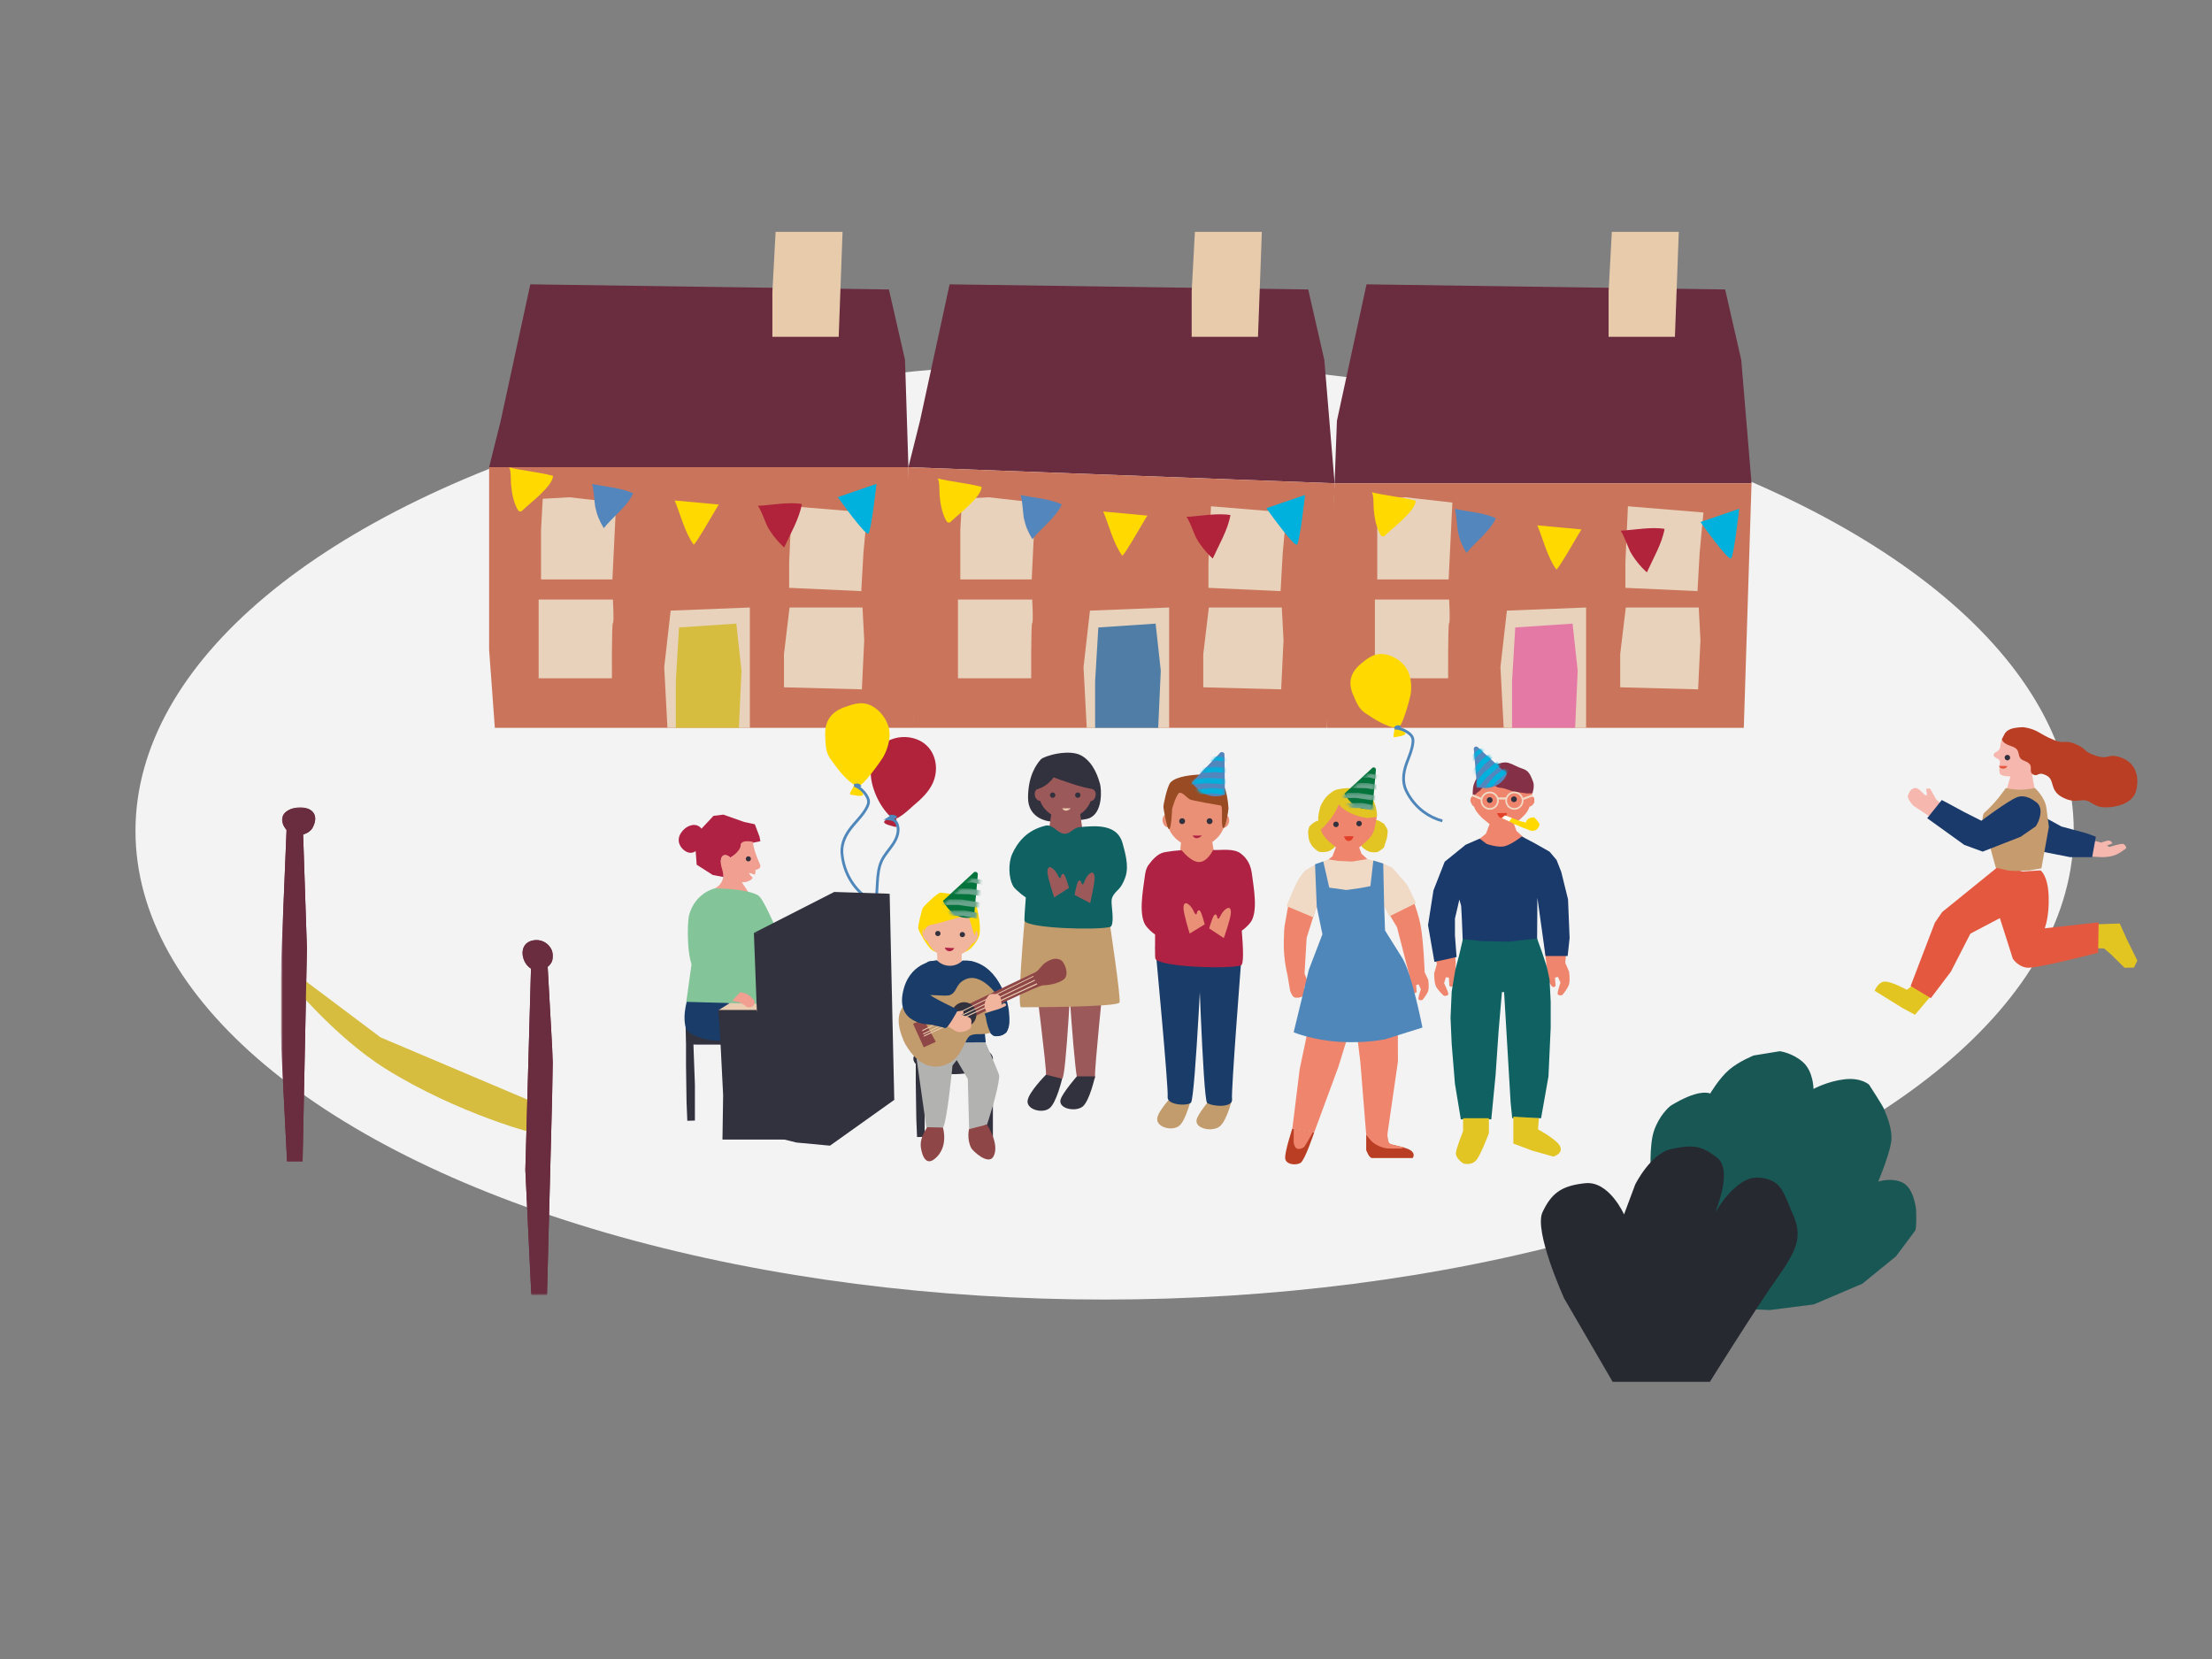<?xml version="1.0" encoding="UTF-8"?>
<svg width="800px" height="600px" viewBox="0 0 800 600" version="1.1" xmlns="http://www.w3.org/2000/svg" xmlns:xlink="http://www.w3.org/1999/xlink">
    <rect x="0" y="0" width="800" height="600" fill="#808080" stroke="none"/>
    <!-- Generator: Sketch 48.2 (47327) - http://www.bohemiancoding.com/sketch -->
    <title>play</title>
    <desc>Created with Sketch.</desc>
    <defs>
        <polygon id="path-1" points="0.474 22.398 0.474 0.043 0.943 0.043 0.943 22.398"></polygon>
        <path d="M0.588,0.541 C2.036,2.323 3.591,3.326 5.04,3.865 L10.785,3.865 L11.09,0.541 L0.588,0.541 Z" id="path-3"></path>
        <path d="M2.103,0.257 L0.288,1.88 C0.621,2.482 0.966,3.027 1.319,3.522 L12.428,3.522 L12.728,0.257 L2.103,0.257 Z" id="path-5"></path>
        <polygon id="path-7" points="4.093 0.511 0.441 3.775 10.255 3.775 10.555 0.511"></polygon>
        <polygon id="path-9" points="3.847 0.44 0.168 3.73 6.144 3.73 6.446 0.44"></polygon>
        <path d="M0.044,0.102 C1.232,1.472 2.449,2.352 3.61,2.899 L10.336,2.899 L10.308,0.102 L0.044,0.102 Z" id="path-11"></path>
        <path d="M1.989,0.189 L0.115,2.283 C0.237,2.464 0.361,2.64 0.484,2.809 L11.552,2.809 L11.525,0.189 L1.989,0.189 Z" id="path-13"></path>
        <polygon id="path-15" points="2.469 0.504 0.117 3.132 8.375 3.132 8.348 0.504"></polygon>
        <polygon id="path-17" points="2.667 0.513 0.289 3.17 5.201 3.17 5.175 0.513"></polygon>
        <polygon id="path-19" points="0.473 344 344.822 344 344.822 0.043 0.473 0.043"></polygon>
        <polygon id="path-21" points="0.473 344 344.822 344 344.822 0.043 0.473 0.043"></polygon>
        <polygon id="path-23" points="0.473 344 344.822 344 344.822 0.043 0.473 0.043"></polygon>
        <polygon id="path-25" points="0.473 344 344.822 344 344.822 0.043 0.473 0.043"></polygon>
        <polygon id="path-27" points="0.473 344 344.822 344 344.822 0.043 0.473 0.043"></polygon>
        <polygon id="path-29" points="0.473 344 344.822 344 344.822 0.043 0.473 0.043"></polygon>
        <polygon id="path-31" points="0.473 344 344.822 344 344.822 0.043 0.473 0.043"></polygon>
        <polygon id="path-33" points="0.473 344 344.822 344 344.822 0.043 0.473 0.043"></polygon>
        <polygon id="path-35" points="0.473 344 344.822 344 344.822 0.043 0.473 0.043"></polygon>
        <path d="M0.123,0.178 C1.45,1.806 2.877,2.722 4.206,3.214 L9.477,3.214 L9.757,0.178 L0.123,0.178 Z" id="path-37"></path>
        <path d="M2.283,0.28 L0.618,1.762 C0.924,2.312 1.24,2.81 1.565,3.262 L11.755,3.262 L12.03,0.28 L2.283,0.28 Z" id="path-39"></path>
        <polygon id="path-41" points="3.859 0.31 0.509 3.292 9.512 3.292 9.786 0.31"></polygon>
        <polygon id="path-43" points="3.844 0.607 0.468 3.611 5.949 3.611 6.226 0.607"></polygon>
        <path d="M0.066,8.128 C8.106,8.825 9.95,3.191 9.95,3.191 L6.797,0.461 L0.066,0.461 L0.066,8.128 Z" id="path-45"></path>
        <path d="M0.473,0.212 L1.321,9.754 C5.897,10.491 8.698,9.304 10.357,7.93 L10.357,3.097 L7.025,0.212 L0.473,0.212 Z" id="path-47"></path>
        <polygon id="path-49" points="0.164 0.309 1.112 10.983 8.338 10.983 8.338 4.933 2.997 0.309"></polygon>
        <path d="M0.842,9.133 L0.131,1.139 C-0.078,0.556 0.426,0.053 0.983,0.053 C1.17,0.053 1.362,0.109 1.536,0.238 L6.333,4.392 L6.333,9.133 L0.842,9.133 Z" id="path-51"></path>
        <polygon id="path-53" points="98 0 98 176 0 176 1.86018277e-13 0"></polygon>
        <polygon id="path-55" points="98 0 98 176 0 176 1.86018277e-13 0"></polygon>
        <polygon id="path-57" points="98 0 98 176 0 176 1.86018277e-13 0"></polygon>
        <polygon id="path-59" points="98 0 98 176 0 176 1.86018277e-13 0"></polygon>
        <polygon id="path-61" points="98 0 98 176 0 176 1.86018277e-13 0"></polygon>
        <polygon id="path-63" points="98 0 98 176 0 176 1.86018277e-13 0"></polygon>
        <polygon id="path-65" points="98 0 98 176 0 176 1.86018277e-13 0"></polygon>
        <polygon id="path-67" points="98 0 98 176 0 176 1.86018277e-13 0"></polygon>
        <polygon id="path-69" points="98 0 98 176 0 176 1.86018277e-13 0"></polygon>
    </defs>
    <g id="Page-1" stroke="none" stroke-width="1" fill="none" fill-rule="evenodd">
        <g id="play">
            <ellipse id="Oval" fill="#F3F3F3" cx="399.5" cy="300.5" rx="350.5" ry="169.5"></ellipse>
            <g transform="translate(102, 83)">
                <g id="House-3" transform="translate(377, 0)" fill-rule="nonzero">
                    <polyline id="Fill-86" fill="#6A2C3F" points="15.229 19.83 4.518 69.19 3.677 91.785 154.466 91.785 150.741 47.133 144.92 21.692 15.229 19.83"></polyline>
                    <polyline id="Fill-87" fill="#CA755B" points="3.677 91.785 0.328 152.019 0.881 180.239 151.67 180.239 154.466 91.785 3.677 91.785"></polyline>
                    <polyline id="Fill-88" fill="#E8D2BB" points="64.824 180.239 63.66 158.308 65.988 137.84 94.627 136.713 94.627 180.239 64.824 180.239"></polyline>
                    <path d="M18.247,133.826 L18.247,162.323 L44.738,162.323 C44.738,162.323 44.635,142.458 45.1,142.32 C45.567,142.183 45.1,133.826 45.1,133.826 L18.247,133.826" id="Fill-89" fill="#E8D2BB"></path>
                    <polyline id="Fill-90" fill="#E8D2BB" points="19.101 108.621 19.101 126.568 44.922 126.568 46.266 98.765 29.348 96.84 19.722 97.388 19.101 108.621"></polyline>
                    <path d="M109.761,100.099 L108.844,120.325 L108.844,129.599 L134.923,130.789 C134.923,130.789 135.698,117.486 135.698,117.073 C135.698,116.661 137.08,102.353 137.08,102.353 L109.761,100.099" id="Fill-91" fill="#E8D2BB"></path>
                    <polyline id="Fill-92" fill="#E8D2BB" points="108.987 136.713 106.966 153.599 106.966 165.574 135.141 166.317 135.994 148.511 135.373 136.713 108.987 136.713"></polyline>
                    <polyline id="Fill-93" fill="#E579A5" points="67.851 180.239 67.851 163.489 69.015 143.932 89.736 142.535 91.599 159.531 90.669 180.239 67.851 180.239"></polyline>
                    <polyline id="Fill-94" fill="#E7CBAB" points="103.938 0.853 102.774 22.506 102.774 38.806 126.758 38.806 128.156 0.853 103.938 0.853"></polyline>
                </g>
                <g id="House-2" transform="translate(226, 0)" fill-rule="nonzero">
                    <polyline id="Fill-77" fill="#6A2C3F" points="15.44 19.83 4.73 69.19 0.539 85.964 154.677 91.785 150.952 47.133 145.132 21.692 15.44 19.83"></polyline>
                    <polyline id="Fill-78" fill="#CA755B" points="0.539 85.964 0.539 152.019 2.609 180.239 151.881 180.239 154.677 91.785 0.539 85.964"></polyline>
                    <polyline id="Fill-79" fill="#E8D2BB" points="65.035 180.239 63.871 158.308 66.199 137.84 94.838 136.713 94.838 180.239 65.035 180.239"></polyline>
                    <path d="M18.459,133.826 L18.459,162.323 L44.949,162.323 C44.949,162.323 44.846,142.458 45.311,142.32 C45.779,142.183 45.311,133.826 45.311,133.826 L18.459,133.826" id="Fill-80" fill="#E8D2BB"></path>
                    <polyline id="Fill-81" fill="#E8D2BB" points="19.314 108.621 19.314 126.568 45.132 126.568 46.478 98.765 29.559 96.84 19.935 97.388 19.314 108.621"></polyline>
                    <path d="M109.972,100.099 L109.055,120.325 L109.055,129.599 L135.135,130.789 C135.135,130.789 135.909,117.486 135.909,117.073 C135.909,116.661 137.291,102.353 137.291,102.353 L109.972,100.099" id="Fill-82" fill="#E8D2BB"></path>
                    <polyline id="Fill-83" fill="#E8D2BB" points="109.198 136.713 107.177 153.599 107.177 165.574 135.352 166.317 136.205 148.511 135.584 136.713 109.198 136.713"></polyline>
                    <polyline id="Fill-84" fill="#4F7DA5" points="68.062 180.239 68.062 163.489 69.227 143.932 89.947 142.535 91.81 159.531 90.88 180.239 68.062 180.239"></polyline>
                    <polyline id="Fill-85" fill="#E7CBAB" points="104.15 0.853 102.985 22.506 102.985 38.806 126.969 38.806 128.367 0.853 104.15 0.853"></polyline>
                </g>
                <g id="House-1" transform="translate(74, 0)" fill-rule="nonzero">
                    <polyline id="Fill-95" fill="#6A2C3F" points="15.796 19.83 5.086 69.19 0.896 85.964 152.538 85.964 151.308 47.133 145.488 21.692 15.796 19.83"></polyline>
                    <polyline id="Fill-96" fill="#CA755B" points="0.896 85.964 0.896 152.019 2.965 180.239 154.609 180.239 152.538 85.964 0.896 85.964"></polyline>
                    <polyline id="Fill-97" fill="#E8D2BB" points="65.391 180.239 64.226 158.308 66.555 137.84 95.194 136.713 95.194 180.239 65.391 180.239"></polyline>
                    <path d="M18.815,133.826 L18.815,162.323 L45.306,162.323 C45.306,162.323 45.203,142.458 45.667,142.32 C46.134,142.183 45.667,133.826 45.667,133.826 L18.815,133.826" id="Fill-98" fill="#E8D2BB"></path>
                    <polyline id="Fill-99" fill="#E8D2BB" points="19.671 108.621 19.671 126.568 45.489 126.568 46.834 98.765 29.916 96.84 20.291 97.388 19.671 108.621"></polyline>
                    <path d="M110.329,100.099 L109.413,120.325 L109.413,129.599 L135.49,130.789 C135.49,130.789 136.265,117.486 136.265,117.073 C136.265,116.661 137.648,102.353 137.648,102.353 L110.329,100.099" id="Fill-100" fill="#E8D2BB"></path>
                    <polyline id="Fill-101" fill="#E8D2BB" points="109.553 136.713 107.533 153.599 107.533 165.574 135.708 166.317 136.561 148.511 135.94 136.713 109.553 136.713"></polyline>
                    <polyline id="Fill-102" fill="#D6BD40" points="68.418 180.239 68.418 163.489 69.582 143.932 90.305 142.535 92.167 159.531 91.236 180.239 68.418 180.239"></polyline>
                    <polyline id="Fill-103" fill="#E7CBAB" points="104.506 0.853 103.342 22.506 103.342 38.806 127.325 38.806 128.722 0.853 104.506 0.853"></polyline>
                </g>
                <g id="Bushes" transform="translate(455, 297)" fill-rule="nonzero">
                    <path d="M64.421,90.165 L54.073,83.082 C54.073,83.082 43.537,79.451 40.312,74.256 C37.087,69.063 35.276,63.24 35.029,61.997 C34.778,60.754 33.813,54.088 35.569,50.315 C37.322,46.547 39.458,46.183 39.807,45.274 C40.156,44.367 39.35,34.434 41.178,29.009 C43.007,23.589 46.513,20.325 47.463,19.751 C48.412,19.178 52.216,16.854 55.967,15.755 C59.713,14.659 61.526,15.477 61.526,15.477 C61.526,15.477 64.784,9.925 68.394,6.861 C72,3.794 77.257,1.725 77.257,1.725 L86.677,0.19 C86.677,0.19 91.166,0.712 95.015,4.091 C98.865,7.462 98.877,13.821 98.877,13.821 C98.877,13.821 104.052,11.019 110.132,10.338 C116.206,9.656 118.972,12.288 118.972,12.288 C118.972,12.288 124.15,20.232 124.415,21.167 C124.678,22.103 127.78,28.294 126.933,33.299 C126.082,38.306 122.278,47.347 122.278,47.347 C122.278,47.347 127.13,45.701 131.192,47.759 C135.256,49.818 135.978,57.438 135.978,57.438 C135.978,57.438 136.281,64.231 135.617,65.124 C134.968,66.021 128.726,74.355 128.726,74.355 L116.557,84.266 L98.955,91.768 L83.023,93.799 L71.778,93.277 L64.421,90.165" id="Fill-121" fill="#195755"></path>
                    <path d="M26.231,119.754 L8.692,89.571 C8.692,89.571 -2.356,65.257 0.875,58.4 C4.103,51.545 7.702,48.815 16.343,47.921 C24.981,47.027 30.358,59.219 30.358,59.219 L34.389,48.406 C34.389,48.406 39.959,37.099 47.579,35.521 C55.194,33.942 58.344,34.189 64.117,38.782 C69.891,43.372 63.249,58.648 63.249,58.648 C63.249,58.648 70.675,45.236 79.057,45.899 C87.438,46.562 87.877,51.137 91.446,59.206 C95.012,67.277 92.967,72.035 85.432,82.685 C77.896,93.336 61.402,119.754 61.402,119.754 L26.231,119.754" id="Fill-122" fill="#272931"></path>
                </g>
                <g id="Bunting" transform="translate(82, 86)" fill-rule="nonzero">
                    <g id="Group">
                        <path d="M60,12 C62.096,17.004 63.668,23.617 66.896,28 C68.1,26.992 72.812,18.725 74.945,15.136 C75.549,14.12 75.948,13.478 76,13.483 C75.998,13.483 60,12 60,12" id="Fill-1" fill="#FFD900"></path>
                        <path d="M90,13.943 C90.639,13.912 93.169,20.75 93.566,21.456 C95.137,24.252 97.183,26.813 99.611,29 C101.794,24.156 105.149,18.479 106,13.279 C101.144,12.454 95.001,13.697 90,13.943" id="Fill-3" fill="#B1223B"></path>
                        <path d="M30,6 C30.6,6.132 31.081,13.456 31.256,14.247 C31.947,17.379 32.714,19.245 34.368,22 C37.709,17.824 42.796,14.291 45,9.428 C40.727,7.385 34.699,7.033 30,6" id="Fill-7" fill="#5286BD"></path>
                        <path d="M0,0 C0.869,0.237 0.745,5.226 0.808,5.951 C1.082,9.14 1.588,12.106 3.038,15.006 C3.268,15.468 3.607,15.98 4.123,15.999 C4.533,16.015 4.873,15.705 5.164,15.416 C7.503,13.09 16,6.773 16,3.083 C10.558,1.657 4.827,1.237 0,0" id="Fill-9" fill="#FFD900"></path>
                        <path d="M119,10.798 C119,10.798 129.08,25.072 130.102,23.936 C131.124,22.799 133,6 133,6 L119,10.798 Z" id="Fill-15" fill="#00B1DD"></path>
                    </g>
                </g>
                <g id="Bunting" transform="translate(237, 90)" fill-rule="nonzero">
                    <g id="Group">
                        <path d="M60,12 C62.096,17.004 63.668,23.617 66.896,28 C68.1,26.992 72.812,18.725 74.945,15.136 C75.549,14.12 75.948,13.478 76,13.483 C75.998,13.483 60,12 60,12" id="Fill-1" fill="#FFD900"></path>
                        <path d="M90,13.943 C90.639,13.912 93.169,20.75 93.566,21.456 C95.137,24.252 97.183,26.813 99.611,29 C101.794,24.156 105.149,18.479 106,13.279 C101.144,12.454 95.001,13.697 90,13.943" id="Fill-3" fill="#B1223B"></path>
                        <path d="M30,6 C30.6,6.132 31.081,13.456 31.256,14.247 C31.947,17.379 32.714,19.245 34.368,22 C37.709,17.824 42.796,14.291 45,9.428 C40.727,7.385 34.699,7.033 30,6" id="Fill-7" fill="#5286BD"></path>
                        <path d="M0,0 C0.869,0.237 0.745,5.226 0.808,5.951 C1.082,9.14 1.588,12.106 3.038,15.006 C3.268,15.468 3.607,15.98 4.123,15.999 C4.533,16.015 4.873,15.705 5.164,15.416 C7.503,13.09 16,6.773 16,3.083 C10.558,1.657 4.827,1.237 0,0" id="Fill-9" fill="#FFD900"></path>
                        <path d="M119,10.798 C119,10.798 129.08,25.072 130.102,23.936 C131.124,22.799 133,6 133,6 L119,10.798 Z" id="Fill-15" fill="#00B1DD"></path>
                    </g>
                </g>
                <g id="Bunting" transform="translate(394, 95)" fill-rule="nonzero">
                    <g id="Group">
                        <path d="M60,12 C62.096,17.004 63.668,23.617 66.896,28 C68.1,26.992 72.812,18.725 74.945,15.136 C75.549,14.12 75.948,13.478 76,13.483 C75.998,13.483 60,12 60,12" id="Fill-1" fill="#FFD900"></path>
                        <path d="M90,13.943 C90.639,13.912 93.169,20.75 93.566,21.456 C95.137,24.252 97.183,26.813 99.611,29 C101.794,24.156 105.149,18.479 106,13.279 C101.144,12.454 95.001,13.697 90,13.943" id="Fill-3" fill="#B1223B"></path>
                        <path d="M30,6 C30.6,6.132 31.081,13.456 31.256,14.247 C31.947,17.379 32.714,19.245 34.368,22 C37.709,17.824 42.796,14.291 45,9.428 C40.727,7.385 34.699,7.033 30,6" id="Fill-7" fill="#5286BD"></path>
                        <path d="M0,0 C0.869,0.237 0.745,5.226 0.808,5.951 C1.082,9.14 1.588,12.106 3.038,15.006 C3.268,15.468 3.607,15.98 4.123,15.999 C4.533,16.015 4.873,15.705 5.164,15.416 C7.503,13.09 16,6.773 16,3.083 C10.558,1.657 4.827,1.237 0,0" id="Fill-9" fill="#FFD900"></path>
                        <path d="M119,10.798 C119,10.798 129.08,25.072 130.102,23.936 C131.124,22.799 133,6 133,6 L119,10.798 Z" id="Fill-15" fill="#00B1DD"></path>
                    </g>
                </g>
                <g id="Page-1" transform="translate(131, 13)">
                    <g id="Group-178">
                        <path d="M105.28,184.31 C105.093,185.296 104.793,186.259 104.38,187.172 C102.857,190.541 100.064,193.058 97.295,195.407 C96.247,196.297 91.252,201.216 89.776,199.994 C85.524,196.475 82.338,189.831 81.939,184.385 C81.685,180.915 82.586,177.288 84.821,174.62 C89.56,168.958 99.619,169.197 103.665,175.438 C105.344,178.028 105.855,181.273 105.28,184.31" id="Fill-1" fill="#B1223B" fill-rule="nonzero"></path>
                        <path d="M90.962,198.034 C91.208,199.428 91.206,200.928 91.307,202.351 C91.322,202.572 91.324,202.828 91.154,202.969 C90.971,203.121 90.699,203.054 90.474,202.979 C89.848,202.771 86.434,202.117 86.776,201.179 C86.863,200.937 87.083,200.774 87.291,200.624 C88.49,199.761 89.682,198.749 90.962,198.034" id="Fill-3" fill="#B1223B" fill-rule="nonzero"></path>
                        <path d="M88.659,199.269 C89.488,199.046 90.406,199.178 91.139,199.624 C90.109,199.355 88.968,199.535 88.073,200.111 C88.967,200.185 89.921,200.282 90.616,200.848 C91.068,201.216 91.36,201.748 91.547,202.3 C92.329,204.616 91.369,207.171 90.024,209.213 C88.68,211.254 86.937,213.048 85.887,215.255 C84.753,217.641 84.508,220.338 84.321,222.972 C84.012,227.34 83.817,231.716 83.736,236.094" id="Stroke-5" stroke="#4F87BB"></path>
                        <path d="M88.736,169.747 C88.678,172.458 87.841,175.183 86.542,177.585 C85.836,178.89 78.618,189.267 76.902,188.383 C73.134,186.441 70.063,182.294 67.656,178.925 C67.287,178.409 66.926,177.884 66.64,177.318 C65.559,175.183 65.565,172.584 65.45,170.248 C65.177,164.764 67.539,161.489 72.63,159.679 C75.252,158.746 78.109,157.835 80.764,158.668 C85.218,160.067 88.836,165.155 88.736,169.747" id="Fill-7" fill="#FFD900" fill-rule="nonzero"></path>
                        <path d="M76.696,186.754 C75.886,187.915 75.256,189.276 74.564,190.526 C74.457,190.719 74.348,190.951 74.443,191.151 C74.544,191.365 74.82,191.419 75.055,191.446 C75.71,191.52 79.083,192.36 79.169,191.366 C79.191,191.111 79.061,190.87 78.935,190.646 C78.211,189.359 77.557,187.941 76.696,186.754" id="Fill-9" fill="#FFD900" fill-rule="nonzero"></path>
                        <path d="M75.932,188.103 C76.494,187.849 77.437,187.69 77.862,188.227 C77.448,188.535 76.467,188.197 75.932,188.103 C78.071,188.48 81.262,191.905 81.133,194.092 C81.097,194.706 80.863,195.292 80.59,195.844 C79.401,198.255 77.482,200.212 75.729,202.252 C73.585,204.751 71.783,207.57 71.509,210.932 C71.415,212.085 71.532,213.253 71.723,214.385 C72.803,220.777 76.252,225.675 80.495,228.697" id="Stroke-11" stroke="#4F87BB"></path>
                        <g id="Group-15">
                            <g id="Fill-13-Clipped">
                                <mask id="mask-2" fill="white">
                                    <use xlink:href="#path-1"></use>
                                </mask>
                                <g id="path-1"></g>
                                <path d="M-18.019,-2.944 C-18.638,4.945 -20.946,14.646 -19.754,22.398 C-16.996,21.622 0.661,8.525 0.943,8.698 C0.941,8.696 -18.019,-2.944 -18.019,-2.944" id="Fill-13" fill="#B1223B" fill-rule="nonzero" mask="url(#mask-2)"></path>
                            </g>
                        </g>
                        <path d="M141.439,258.167 C141.439,258.167 145.584,290.631 145.293,292.689 C145.003,294.748 149.657,294.127 151.131,294.127 C152.606,294.127 154.612,251.775 154.612,251.775 L141.439,258.167 Z" id="Fill-16" fill="#9C595A" fill-rule="nonzero"></path>
                        <path d="M166.197,257.606 C166.197,257.606 162.747,291.238 163.037,293.297 C163.327,295.356 158.624,295.988 157.149,295.988 C155.674,295.988 153.024,251.214 153.024,251.214 L166.197,257.606 Z" id="Fill-18" fill="#9C595A" fill-rule="nonzero"></path>
                        <path d="M146.426,201.031 C146.426,201.031 138.802,200.252 138.802,192.546 C138.802,184.84 141.648,180.608 143.437,178.638 C144.524,177.441 153.711,174.658 158.254,177.342 C162.797,180.027 164.333,185.766 164.839,187.525 C165.346,189.283 166.027,198.162 160.681,200.014 C158.934,200.619 150.156,201.578 146.426,201.031" id="Fill-20" fill="#32313E" fill-rule="nonzero"></path>
                        <path d="M162.104,190.265 C162.104,195.649 157.732,200.014 152.339,200.014 C146.947,200.014 142.575,195.649 142.575,190.265 C142.575,184.881 146.947,180.516 152.339,180.516 C157.732,180.516 162.104,184.881 162.104,190.265" id="Fill-22" fill="#9C595A" fill-rule="nonzero"></path>
                        <polygon id="Fill-24" fill="#9C595A" fill-rule="nonzero" points="147.728 194.93 157.047 194.23 159.035 207.762 145.837 207.762"></polygon>
                        <path d="M148.688,191.571 C148.688,192.11 148.251,192.546 147.711,192.546 C147.172,192.546 146.735,192.11 146.735,191.571 C146.735,191.033 147.172,190.596 147.711,190.596 C148.251,190.596 148.688,191.033 148.688,191.571" id="Fill-26" fill="#32313E" fill-rule="nonzero"></path>
                        <path d="M157.768,191.571 C157.768,192.11 157.331,192.546 156.791,192.546 C156.253,192.546 155.815,192.11 155.815,191.571 C155.815,191.033 156.253,190.596 156.791,190.596 C157.331,190.596 157.768,191.033 157.768,191.571" id="Fill-28" fill="#32313E" fill-rule="nonzero"></path>
                        <path d="M151.131,196.322 L154.262,196.322 C154.262,196.322 152.435,198.282 151.131,196.322" id="Fill-30" fill="#EACDB0" fill-rule="nonzero"></path>
                        <path d="M144.454,191.119 C144.698,192.306 144.188,193.413 143.315,193.592 C142.442,193.77 141.537,192.953 141.293,191.766 C141.049,190.579 141.56,189.473 142.432,189.294 C143.305,189.115 144.211,189.933 144.454,191.119" id="Fill-32" fill="#9C595A" fill-rule="nonzero"></path>
                        <path d="M160.048,191.248 C159.804,192.434 160.315,193.541 161.188,193.72 C162.061,193.899 162.966,193.082 163.21,191.895 C163.453,190.707 162.943,189.601 162.07,189.422 C161.197,189.244 160.292,190.061 160.048,191.248" id="Fill-34" fill="#9C595A" fill-rule="nonzero"></path>
                        <path d="M143.344,181.971 C143.344,181.971 139.028,190.168 142.432,189.294 C145.837,188.419 148.064,185.139 148.064,185.139 C148.064,185.139 159.202,189.43 163.171,189.43 C167.139,189.43 159.428,178.361 154.631,179.287 C149.834,180.212 143.344,181.971 143.344,181.971" id="Fill-36" fill="#32313E" fill-rule="nonzero"></path>
                        <path d="M137.541,237.092 L168.495,238.904 C168.495,238.904 172.411,264.807 171.895,266.548 C171.38,268.288 137.8,268.293 136.266,268.293 C134.732,268.293 137.541,237.092 137.541,237.092" id="Fill-38" fill="#C39C6D" fill-rule="nonzero"></path>
                        <path d="M145.293,292.689 C145.293,292.689 138.801,299.176 138.623,302.257 C138.445,305.322 143.982,306.812 146.556,304.825 C149.129,302.837 151.131,294.127 151.131,294.127 L145.293,292.689 Z" id="Fill-40" fill="#32313E" fill-rule="nonzero"></path>
                        <path d="M156.439,293.297 C156.439,293.297 151.24,299.283 150.574,301.668 C149.648,304.986 155.933,306.224 158.507,304.236 C161.081,302.249 163.037,293.297 163.037,293.297 L156.439,293.297 Z" id="Fill-42" fill="#32313E" fill-rule="nonzero"></path>
                        <path d="M174.108,220.888 C173.714,222.146 173.17,223.348 172.486,224.442 C171.748,225.624 170.524,226.455 169.797,227.571 C168.788,229.118 168.982,229.892 169.11,231.867 C169.177,232.872 170.013,238.824 168.494,239.235 C163.836,240.486 139.232,239.787 137.541,237.091 C137.392,236.856 137.683,232.619 138.001,228.593 C136.906,227.836 135.803,226.974 134.677,225.91 C134.223,225.482 133.763,225.045 133.456,224.522 C131.674,221.442 131.655,215.965 133.089,212.838 C135.585,207.392 139.376,204.03 145.091,202.615 C147.956,201.907 149.563,205.866 152.445,205.514 C154.309,205.287 155.392,203.353 157.378,203.155 C163.75,202.516 171.211,202.118 173.035,209.102 C173.88,212.338 175.32,217.008 174.108,220.888" id="Fill-44" fill="#0F6162" fill-rule="nonzero"></path>
                        <path d="M145.816,219.353 C145.792,215.817 148.642,218.537 149.391,220.192 C150.624,222.915 150.768,220.777 150.768,220.777 C150.768,220.777 151.234,219.387 151.944,220.442 C152.584,221.391 153.615,225.113 153.615,225.113 L148.264,228.558 C148.264,228.558 145.83,221.383 145.816,219.353" id="Fill-46" fill="#9C595A" fill-rule="nonzero"></path>
                        <path d="M162.875,221.224 C162.579,217.7 159.986,220.667 159.39,222.382 C158.409,225.207 158.072,223.089 158.072,223.089 C158.072,223.089 157.482,221.747 156.871,222.861 C156.319,223.866 155.629,227.665 155.629,227.665 L161.269,230.612 C161.269,230.612 163.045,223.247 162.875,221.224" id="Fill-48" fill="#9C595A" fill-rule="nonzero"></path>
                        <path d="M192.178,299.066 C192.178,299.066 185.686,305.553 185.507,308.635 C185.33,311.699 190.867,313.189 193.44,311.203 C196.014,309.215 198.016,300.504 198.016,300.504 L192.178,299.066 Z" id="Fill-50" fill="#C39C6D" fill-rule="nonzero"></path>
                        <path d="M205.915,300.06 C205.915,300.06 200.511,306.282 199.819,308.762 C198.856,312.211 205.39,313.497 208.065,311.432 C210.741,309.366 212.578,301.56 212.578,301.56 L205.915,300.06 Z" id="Fill-52" fill="#C39C6D" fill-rule="nonzero"></path>
                        <path d="M210.284,199.558 C210.284,205.45 205.501,210.227 199.599,210.227 C193.699,210.227 188.913,205.45 188.913,199.558 C188.913,193.666 193.699,188.89 199.599,188.89 C205.501,188.89 210.284,193.666 210.284,199.558" id="Fill-54" fill="#E99077" fill-rule="nonzero"></path>
                        <polygon id="Fill-56" fill="#E99077" fill-rule="nonzero" points="194.553 204.663 204.75 203.897 206.926 218.018 193.17 218.018"></polygon>
                        <path d="M195.603,200.988 C195.603,201.577 195.125,202.055 194.534,202.055 C193.944,202.055 193.466,201.577 193.466,200.988 C193.466,200.398 193.944,199.921 194.534,199.921 C195.125,199.921 195.603,200.398 195.603,200.988" id="Fill-58" fill="#32313E" fill-rule="nonzero"></path>
                        <path d="M205.539,200.988 C205.539,201.577 205.062,202.055 204.471,202.055 C203.88,202.055 203.402,201.577 203.402,200.988 C203.402,200.398 203.88,199.921 204.471,199.921 C205.062,199.921 205.539,200.398 205.539,200.988" id="Fill-60" fill="#32313E" fill-rule="nonzero"></path>
                        <path d="M198.276,206.187 L201.702,206.187 C201.702,206.187 199.705,208.332 198.276,206.187" id="Fill-62" fill="#AF2243" fill-rule="nonzero"></path>
                        <path d="M190.97,200.494 C191.236,201.793 190.678,203.004 189.723,203.199 C188.768,203.394 187.777,202.5 187.51,201.201 C187.245,199.903 187.803,198.691 188.758,198.496 C189.713,198.3 190.704,199.194 190.97,200.494" id="Fill-64" fill="#E99077" fill-rule="nonzero"></path>
                        <path d="M208.035,200.634 C207.769,201.933 208.326,203.144 209.282,203.339 C210.237,203.535 211.227,202.641 211.495,201.342 C211.761,200.043 211.202,198.831 210.248,198.636 C209.291,198.441 208.301,199.335 208.035,200.634" id="Fill-66" fill="#E99077" fill-rule="nonzero"></path>
                        <path d="M190.911,196.53 C190.911,196.53 192.35,191.429 193.466,190.821 C194.582,190.213 196.389,192.782 197.505,193.187 C198.622,193.592 207.465,195.183 208.463,195.314 C209.461,195.445 208.463,202.055 209.282,203.339 C210.102,204.624 211.303,197.096 211.303,196.458 C211.303,195.82 210.78,189.135 209.173,187.818 C208.031,186.882 201.832,184.018 200.346,184.144 C198.863,184.269 192.483,184.576 190.302,187.008 C189.155,188.286 187.664,195.194 187.766,195.963 C187.868,196.732 189.023,203.897 189.834,203.897 C190.646,203.897 190.911,196.53 190.911,196.53" id="Fill-68" fill="#994C24" fill-rule="nonzero"></path>
                        <path d="M184.841,246.596 C184.841,246.596 189.66,297.607 189.298,300.659 C188.937,303.711 196.428,304.093 197.726,302.791 C199.33,301.185 202.069,239.998 202.069,239.998 L184.841,246.596 Z" id="Fill-70" fill="#1A3C68" fill-rule="nonzero"></path>
                        <path d="M215.956,250.742 C215.956,250.742 212.216,298.508 212.578,301.56 C212.941,304.613 205.929,304.316 203.602,302.921 C202.024,301.976 200.088,239.166 200.088,239.166 L215.956,250.742 Z" id="Fill-72" fill="#1A3C68" fill-rule="nonzero"></path>
                        <path d="M219.08,237.84 C218.078,239.024 217.08,239.922 216.104,240.591 C216.607,246.636 216.906,252.817 215.796,253.153 C211.136,254.562 186.532,253.775 184.842,250.742 C184.702,250.491 184.718,246.244 184.759,241.978 C183.749,241.298 182.709,240.379 181.671,239.148 C178.528,235.426 180.419,225.923 180.965,221.456 C181.164,219.83 181.436,218.128 182.352,216.863 C183.679,215.028 185.53,212.912 187.773,212.308 C188.333,212.157 194.166,211.223 194.501,211.651 C194.501,211.651 197.708,215.769 200.687,215.769 C203.666,215.769 205.727,211.422 205.727,211.422 C208.736,211.506 213.1,210.763 215.637,212.613 C218.212,214.49 219.411,217.08 219.785,220.148 C220.331,224.613 222.224,234.117 219.08,237.84" id="Fill-74" fill="#AF2243" fill-rule="nonzero"></path>
                        <path d="M195.023,232.374 C195.078,228.839 197.867,231.623 198.579,233.294 C199.75,236.044 199.941,233.909 199.941,233.909 C199.941,233.909 200.439,232.53 201.125,233.601 C201.743,234.565 202.69,238.308 202.69,238.308 L197.265,241.632 C197.265,241.632 194.991,234.404 195.023,232.374" id="Fill-76" fill="#E99077" fill-rule="nonzero"></path>
                        <path d="M212.172,234.094 C212.24,230.558 209.356,233.244 208.587,234.889 C207.321,237.598 207.204,235.457 207.204,235.457 C207.204,235.457 206.756,234.061 206.031,235.108 C205.381,236.05 204.303,239.758 204.303,239.758 L209.611,243.268 C209.611,243.268 212.134,236.123 212.172,234.094" id="Fill-78" fill="#E99077" fill-rule="nonzero"></path>
                        <path d="M31.289,304.365 C31.289,304.365 31.797,305.716 37.166,307.069 C42.615,308.443 49.135,307.487 47.127,304.449 C46.042,302.807 39.208,301.774 39.208,301.774 L31.289,304.365 Z" id="Fill-80" fill="#63A48D" fill-rule="nonzero"></path>
                        <path d="M43.763,249.562 C43.763,249.562 49.624,250.982 50.238,253.309 C50.852,255.636 44.155,254.178 41.492,254.478 C38.829,254.777 41.674,249.031 41.674,249.031 L43.763,249.562 Z" id="Fill-82" fill="#DB775D" fill-rule="nonzero"></path>
                        <polygon id="Fill-84" fill="#32313E" fill-rule="nonzero" points="43.987 279.944 41.055 283.065 27.255 281.803 15.107 281.772 14.937 274.259 28.081 278.606"></polygon>
                        <polygon id="Fill-86" fill="#32313E" fill-rule="nonzero" points="15.107 281.772 15.107 289.485 15.302 302.695 15.576 309.347 18.325 309.261 18.325 296.353 17.928 285.64 17.737 280.3"></polygon>
                        <polygon id="Fill-88" fill="#32313E" fill-rule="nonzero" points="41.055 283.065 39.58 290.913 38.583 302.8 39.819 310.176 36.008 310.176 36.008 300.188 37.436 286.454 38.531 281.772"></polygon>
                        <path d="M36.158,267.048 C36.158,267.048 45.771,270.883 47.379,271.24 C48.986,271.596 52.737,278.531 53.273,282.555 C53.809,286.579 54.345,297.682 54.702,300.692 C55.06,303.702 54.702,300.692 54.702,300.692 L51.195,302.096 L46.323,300.359 L46.323,286.936 L50.566,306.176 L46.406,308.161 L40.033,308.06 L39.65,287.906 L38.531,280.3 C38.531,280.3 26.974,280.621 24.672,280.3 C22.369,279.979 16.025,278.583 15.107,275.877 C13.477,271.069 16.032,263.961 16.032,263.961 L32.552,267.048 L36.158,267.048 Z" id="Fill-90" fill="#1A3C68" fill-rule="nonzero"></path>
                        <polygon id="Fill-92" fill="#EACDB0" fill-rule="nonzero" points="26.77 269.404 42.958 259.186 55.037 262.099 40.49 274.562"></polygon>
                        <path d="M57.777,251.017 C57.777,251.017 60.164,254.21 60.321,254.757 C60.478,255.306 59.355,257.126 58.78,257.702 C58.205,258.278 54.287,254.673 54.052,254.48 C53.817,254.288 53.269,256.088 52.956,256.323 C52.642,256.557 51.31,256.088 51.388,255.618 C51.467,255.149 51.859,253.115 51.859,253.115 L56.482,249.985 L57.777,251.017 Z" id="Fill-94" fill="#F19F90" fill-rule="nonzero"></path>
                        <polygon id="Fill-96" fill="#AF2243" fill-rule="nonzero" points="18.523 210.826 18.965 216.734 24.783 220.453 29.416 221.327 27.66 215.753"></polygon>
                        <path d="M13.234,205.321 C11.562,207.931 12.853,210.54 14.821,211.795 C16.788,213.053 18.685,212.481 20.358,209.871 C22.03,207.261 21.79,204.127 19.823,202.871 C17.856,201.614 14.906,202.711 13.234,205.321" id="Fill-98" fill="#AF2243" fill-rule="nonzero"></path>
                        <path d="M18.207,211.094 L19.631,204.85 L25.04,199.065 L28.613,198.62 L36.171,201.29 L39.995,202.106 L41.673,206.556 L42.007,208.235 L37.778,209.078 L35.055,209.078 L35.153,211.747 L31.112,214.185 C31.112,214.185 27.163,210.748 27.783,217.312 L18.207,211.094 Z" id="Fill-100" fill="#AF2243" fill-rule="nonzero"></path>
                        <path d="M39.303,208.487 C39.303,208.487 39.303,210.934 41.818,216.521 C41.818,216.521 42.825,218.124 40.193,218.644 C40.193,218.644 40.336,219.291 40.057,220.28 C40.002,220.476 38.625,219.804 38.048,219.748 C37.621,219.706 38.623,220.943 39.145,221.334 C39.579,221.659 37.434,223.394 35.284,223.046 L38.855,228.523 C38.855,228.523 35.971,229.608 30.542,229.413 C30.542,229.413 26.473,228.063 25.554,225.29 C25.554,225.29 29.793,223.438 28.213,218.54 C26.228,212.384 30.119,212.63 31.111,214.185 C31.111,214.185 34.735,212.011 34.876,209.711 C35.016,207.41 39.303,208.487 39.303,208.487" id="Fill-102" fill="#F19F90" fill-rule="nonzero"></path>
                        <path d="M36.725,214.614 C36.725,215.124 37.139,215.538 37.651,215.538 C38.162,215.538 38.577,215.124 38.577,214.614 C38.577,214.103 38.162,213.689 37.651,213.689 C37.139,213.689 36.725,214.103 36.725,214.614" id="Fill-104" fill="#32313E" fill-rule="nonzero"></path>
                        <polygon id="Fill-106" fill="#83C499" fill-rule="nonzero" points="44.926 251.779 43.685 267.15 15.211 266.33 18.523 242.567 22.364 229.436 42.087 233.055"></polygon>
                        <path d="M34.276,266.519 C35.697,266.86 36.876,268.196 37.403,268.28 C39.905,268.677 40.303,266.235 39.62,265.611 C39.058,265.097 38.564,264.444 38.313,264.277 C37.886,263.993 37.318,263.595 36.834,263.368 C36.161,263.052 34.674,262.886 34.674,262.886 L31.774,265.951 C31.774,265.951 32.855,266.179 34.276,266.519" id="Fill-108" fill="#F19F90" fill-rule="nonzero"></path>
                        <path d="M25.554,225.29 C25.554,225.29 18.523,226.797 16.262,234.807 C15.384,237.916 15.427,252.32 18.207,254.435 C20.987,256.551 29.825,263.867 29.825,263.867 L35.691,259.791 C35.691,259.791 25.833,251.151 25.554,250.239 C25.276,249.326 22.663,237.819 23.969,236.549 C25.276,235.278 35.017,235.278 36.725,235.46 C38.432,235.642 39.895,249.233 39.895,249.233 L48.482,254.983 L55.609,251.779 L48.482,241.846 C48.482,241.846 43.238,228.975 41.166,227.799 C36.747,225.29 25.554,225.29 25.554,225.29" id="Fill-110" fill="#83C499" fill-rule="nonzero"></path>
                        <polygon id="Fill-112" fill="#32313E" fill-rule="nonzero" points="39.654 241.41 55.976 241.41 68.544 241.41 70.421 262.022 67.173 318.347 55.038 317.21 41.194 313.797 40.814 271.951"></polygon>
                        <polygon id="Fill-114" fill="#32313E" fill-rule="nonzero" points="40.63 269.279 26.77 269.279 27.529 280.168 28.53 300.08 28.288 316.137 56.756 316.137"></polygon>
                        <polygon id="Fill-116" fill="#32313E" fill-rule="nonzero" points="39.654 241.41 68.714 226.588 88.781 227.232 69.578 243.672"></polygon>
                        <polygon id="Fill-118" fill="#32313E" fill-rule="nonzero" points="67.173 318.347 90.424 301.783 88.756 227.259 62.829 244.528"></polygon>
                        <path d="M115.061,251.451 C115.061,251.451 123.831,249.915 129.316,261.232 C134.111,271.126 131.053,277.295 131.053,277.295 C131.053,277.295 129.864,278.573 127.305,278.755 C124.745,278.938 121.272,271.636 121.272,271.636 L115.061,251.451 Z" id="Fill-120" fill="#1A3C68" fill-rule="nonzero"></path>
                        <path d="M126.116,286.878 C126.116,289.978 119.671,292.491 111.72,292.491 C103.769,292.491 97.323,289.978 97.323,286.878 C97.323,283.778 103.769,281.265 111.72,281.265 C119.671,281.265 126.116,283.778 126.116,286.878" id="Fill-122" fill="#32313E" fill-rule="nonzero"></path>
                        <polygon id="Fill-124" fill="#32313E" fill-rule="nonzero" points="98.197 287.658 98.197 295.372 98.392 308.581 98.666 315.234 101.415 315.149 101.415 302.239 101.017 291.527 100.826 286.187"></polygon>
                        <polygon id="Fill-126" fill="#32313E" fill-rule="nonzero" points="122.877 287.932 122.877 295.646 123.072 308.855 123.346 315.508 126.095 315.422 126.095 302.513 125.698 291.801 125.506 286.461"></polygon>
                        <path d="M103.629,247.239 C102.438,246.173 99.059,240.668 99.059,239.573 C99.059,238.478 100.43,232.728 100.841,232.181 C101.253,231.632 106.052,226.84 107.149,226.84 C108.246,226.84 118.12,228.256 118.849,228.895 C120.357,230.218 122.002,239.117 121.179,242.265 C120.73,243.987 118.254,247.787 115.787,248.335 C113.318,248.882 106.737,250.023 103.629,247.239" id="Fill-128" fill="#FED800" fill-rule="nonzero"></path>
                        <path d="M123.27,280.667 L112.048,280.714 L112.081,280.203 C108.776,280.209 102.337,280.421 99.036,280.551 L98.511,286.969 L102.122,312.479 C102.122,312.479 105.165,316.074 108.018,311.931 C109.526,309.74 111.491,289.333 111.491,289.333 L113.022,287.406 L117.02,294.196 L117.493,312.369 L123.948,310.749 C123.948,310.749 128.053,298.774 128.401,293.101 C128.439,292.479 123.27,280.667 123.27,280.667" id="Fill-130" fill="#B2B2B1" fill-rule="nonzero"></path>
                        <path d="M105.822,247.039 L106.107,253.13 C106.107,253.13 111.244,256.944 111.039,257.109 C110.834,257.275 114.796,254.056 114.796,254.056 L114.795,246.221 L110.536,247.848 L105.822,247.039 Z" id="Fill-132" fill="#F1B49D" fill-rule="nonzero"></path>
                        <path d="M105.917,251.366 L103.399,251.613 C102.362,251.714 101.547,252.542 101.463,253.579 L100.66,263.441 L98.974,281.039 L123.513,280.983 L121.448,261.11 L120.653,253.91 C120.522,252.722 119.562,251.795 118.369,251.704 L115.062,251.451 C112.6,253.852 108.687,253.911 106.154,251.584 L105.917,251.366 Z" id="Fill-134" fill="#1A3C68" fill-rule="nonzero"></path>
                        <path d="M117.478,312.342 C117.478,312.342 116.586,315.71 118.184,319.092 C118.735,320.259 124.445,325.513 126.254,322.335 C128.771,317.91 123.922,310.699 123.922,310.699 L117.478,312.342 Z" id="Fill-136" fill="#8E4647" fill-rule="nonzero"></path>
                        <path d="M102.383,311.681 C102.383,311.681 99.694,315.103 100.01,318.641 C100.119,319.862 101.133,326.208 104.956,323.192 C110.28,318.989 108.017,311.795 108.017,311.795 L102.383,311.681 Z" id="Fill-138" fill="#8E4647" fill-rule="nonzero"></path>
                        <path d="M120,240.346 C119.709,246.08 115.311,250.356 110.204,250.097 C105.096,249.839 101.214,245.146 101.505,239.412 C101.795,233.678 106.172,229.24 111.278,229.498 C116.386,229.756 120.291,234.613 120,240.346" id="Fill-140" fill="#F1B49D" fill-rule="nonzero"></path>
                        <path d="M107.152,241.661 C107.126,242.181 106.673,242.581 106.141,242.554 C105.609,242.527 105.199,242.084 105.225,241.564 C105.252,241.044 105.705,240.645 106.236,240.672 C106.768,240.699 107.178,241.142 107.152,241.661" id="Fill-142" fill="#32313E" fill-rule="nonzero"></path>
                        <path d="M108.687,246.728 L112.186,246.905 C112.186,246.905 111.444,248.084 110.375,248.029 C109.014,247.96 108.687,246.728 108.687,246.728" id="Fill-144" fill="#AF2243" fill-rule="nonzero"></path>
                        <path d="M103.477,241.569 C103.808,242.884 103.463,244.105 102.706,244.294 C101.95,244.485 101.068,243.572 100.736,242.257 C100.405,240.941 100.75,239.72 101.507,239.531 C102.264,239.341 103.146,240.253 103.477,241.569" id="Fill-146" fill="#F1B49D" fill-rule="nonzero"></path>
                        <path d="M117.732,242.434 C117.269,243.71 117.49,244.958 118.223,245.223 C118.957,245.488 119.927,244.669 120.389,243.394 C120.852,242.118 120.632,240.87 119.898,240.604 C119.164,240.34 118.194,241.158 117.732,242.434" id="Fill-148" fill="#F1B49D" fill-rule="nonzero"></path>
                        <path d="M116.014,242.052 C115.988,242.571 115.535,242.972 115.003,242.945 C114.472,242.918 114.061,242.474 114.088,241.955 C114.114,241.435 114.567,241.036 115.099,241.062 C115.631,241.09 116.041,241.533 116.014,242.052" id="Fill-150" fill="#32313E" fill-rule="nonzero"></path>
                        <path d="M117.158,234.781 C117.158,234.781 106.189,238.067 103.721,238.478 C101.252,238.889 101.115,241.626 101.115,241.626 C101.115,241.626 100.567,229.031 108.108,228.758 C115.649,228.484 117.951,231.579 118.94,233.001 C121.636,236.88 119.443,242.357 119.443,242.357 L117.158,234.781 Z" id="Fill-152" fill="#FED800" fill-rule="nonzero"></path>
                        <path d="M110.541,288.338 C115.221,285.693 115.98,279.339 118.042,278.454 C120.435,277.427 122.687,278.765 126.405,277.03 C134.122,273.429 128.043,264.524 128.043,264.524 L128.041,264.525 C127.82,264.19 121.703,255.02 115.638,258.46 C112.532,260.221 113.195,262.498 110.905,263.736 C108.93,264.803 103.043,262.852 98.064,264.878 C91.864,267.4 90.513,272.469 93.613,279.872 L93.57,279.892 C93.725,280.222 93.885,280.543 94.047,280.859 C94.221,281.239 94.403,281.622 94.599,282.014 L94.659,281.983 C98.749,289.094 104.71,291.633 110.541,288.338" id="Fill-154" fill="#C39C6D" fill-rule="nonzero"></path>
                        <polygon id="Fill-156" fill="#8E4647" fill-rule="nonzero" points="101.005 272.68 105.458 280.791 101.086 282.775 97.213 274.254"></polygon>
                        <path d="M117.354,267.144 C117.354,267.144 140.06,256.252 141.333,255.698 C142.606,255.144 143.706,253.133 144.813,252.348 C147.626,250.356 149.466,250.499 150.743,251.279 C152.021,252.059 153.884,256.417 151.778,258.174 C149.671,259.932 145.214,260.403 144.364,260.335 C142.683,260.198 119.74,271.455 119.74,271.455 L117.354,267.144 Z" id="Fill-158" fill="#8E4647" fill-rule="nonzero"></path>
                        <path d="M117.624,274.925 C115.404,275.999 112.734,275.072 111.66,272.856 C110.584,270.64 111.513,267.973 113.732,266.901 C115.951,265.827 118.621,266.754 119.696,268.97 C120.771,271.187 119.843,273.852 117.624,274.925" id="Fill-160" fill="#32313E" fill-rule="nonzero"></path>
                        <polygon id="Fill-162" fill="#EACDB0" fill-rule="nonzero" points="100.362 277.045 100.707 276.477 140.738 256.942 140.86 257.193"></polygon>
                        <polygon id="Fill-164" fill="#EACDB0" fill-rule="nonzero" points="100.951 278.969 101.312 278.41 141.94 259.617 142.139 259.984"></polygon>
                        <polygon id="Fill-166" fill="#EACDB0" fill-rule="nonzero" points="141.226 258.325 141.317 258.665 100.978 278.093 100.78 277.815"></polygon>
                        <path d="M113.296,269.766 C113.296,269.766 114.873,269.492 115.147,269.56 C115.422,269.628 115.49,270.518 115.49,270.518 L114.599,271.135 C114.599,271.135 117.752,271.614 118.164,272.572 C118.575,273.53 118.164,275.72 117.958,275.926 C117.752,276.131 115.628,277.706 113.228,277.158 C112.481,276.988 108.841,274.489 108.841,274.489 L111.994,269.423 L113.296,269.766 Z" id="Fill-168" fill="#F1B49D" fill-rule="nonzero"></path>
                        <path d="M105.917,251.366 C105.917,251.366 96.843,251.489 93.964,261.209 C89.946,274.774 103.539,274.557 103.539,274.557 C103.539,274.557 107.926,275.47 108.84,275.834 C109.754,276.2 113.487,269.194 113.487,269.194 C113.487,269.194 103.173,264.335 102.624,263.24 C102.076,262.144 105.917,251.366 105.917,251.366" id="Fill-170" fill="#1A3C68" fill-rule="nonzero"></path>
                        <path d="M130.429,269.041 C130.429,269.041 130.907,267.516 130.875,267.235 C130.843,266.955 129.968,266.772 129.968,266.772 L129.24,267.573 C129.24,267.573 129.176,264.389 128.278,263.857 C127.38,263.324 125.151,263.445 124.921,263.622 C124.69,263.799 122.849,265.697 123.08,268.144 C123.151,268.905 125.157,272.836 125.157,272.836 L130.599,270.375 L130.429,269.041 Z" id="Fill-172" fill="#F1B49D" fill-rule="nonzero"></path>
                        <path d="M123.1,270.587 L123.511,271.819 C123.511,271.819 124.376,278.628 126.939,278.755 C132.012,279.006 133.247,274.428 130.915,267.712 C127.485,269.517 127.145,269.012 123.1,270.587" id="Fill-174" fill="#1A3C68" fill-rule="nonzero"></path>
                        <path d="M108.035,229.812 L118.974,219.717 C119.477,218.96 120.659,219.325 120.646,220.234 L119.281,235.592 C119.281,235.592 112.538,238.204 108.035,229.812" id="Fill-176" fill="#05743C" fill-rule="nonzero"></path>
                    </g>
                    <g id="Group-191" transform="translate(108, 221)">
                        <g id="Group-181" transform="translate(1.273, 11.692)">
                            <g id="Fill-179-Clipped">
                                <mask id="mask-4" fill="white">
                                    <use xlink:href="#path-3"></use>
                                </mask>
                                <g id="path-3"></g>
                                <polygon id="Fill-179" fill="#68A48C" fill-rule="nonzero" mask="url(#mask-4)" points="12.808 3.865 5.964 2.553 -2.042 2.649 -1.863 0.6 6.597 0.541 12.988 1.816"></polygon>
                            </g>
                        </g>
                        <g id="Group-184" transform="translate(0, 8)">
                            <g id="Fill-182-Clipped">
                                <mask id="mask-6" fill="white">
                                    <use xlink:href="#path-5"></use>
                                </mask>
                                <g id="path-5"></g>
                                <polygon id="Fill-182" fill="#68A48C" fill-rule="nonzero" mask="url(#mask-6)" points="13.818 3.522 5.514 2.26 -1.033 2.306 -0.854 0.257 6.578 0.283 13.997 1.473"></polygon>
                            </g>
                        </g>
                        <g id="Group-187" transform="translate(2.545, 3.692)">
                            <g id="Fill-185-Clipped">
                                <mask id="mask-8" fill="white">
                                    <use xlink:href="#path-7"></use>
                                </mask>
                                <g id="path-7"></g>
                                <polygon id="Fill-185" fill="#68A48C" fill-rule="nonzero" mask="url(#mask-8)" points="13.121 3.775 6.981 2.711 -1.73 2.559 -1.551 0.511 7.755 0.709 13.3 1.727"></polygon>
                            </g>
                        </g>
                        <g id="Group-190" transform="translate(7, 0)">
                            <g id="Fill-188-Clipped">
                                <mask id="mask-10" fill="white">
                                    <use xlink:href="#path-9"></use>
                                </mask>
                                <g id="path-9"></g>
                                <polygon id="Fill-188" fill="#68A48C" fill-rule="nonzero" mask="url(#mask-10)" points="10.12 3.73 3.739 2.149 -4.731 2.514 -4.552 0.464 2.741 0.44 10.3 1.68"></polygon>
                            </g>
                        </g>
                    </g>
                    <path d="M198,186.975 L208.092,176.458 C208.528,175.699 209.763,175.934 209.843,176.79 L210,191.37 C210,191.37 203.416,194.455 198,186.975" id="Fill-192" fill="#5286BD" fill-rule="nonzero"></path>
                    <g id="Group-206" transform="translate(198, 177)">
                        <g id="Group-196" transform="translate(1.254, 11.822)">
                            <g id="Fill-194-Clipped">
                                <mask id="mask-12" fill="white">
                                    <use xlink:href="#path-11"></use>
                                </mask>
                                <g id="path-11"></g>
                                <polygon id="Fill-194" fill="#00B1DD" fill-rule="nonzero" mask="url(#mask-12)" points="12.215 2.704 5.73 2.077 -1.699 2.899 -1.727 0.929 6.127 0.102 12.187 0.735"></polygon>
                            </g>
                        </g>
                        <g id="Group-199" transform="translate(0, 8.089)">
                            <g id="Fill-197-Clipped">
                                <mask id="mask-14" fill="white">
                                    <use xlink:href="#path-13"></use>
                                </mask>
                                <g id="path-13"></g>
                                <polygon id="Fill-197" fill="#00B1DD" fill-rule="nonzero" mask="url(#mask-14)" points="12.842 2.615 5.007 2.169 -1.073 2.809 -1.1 0.841 5.808 0.189 12.813 0.646"></polygon>
                            </g>
                        </g>
                        <g id="Group-202" transform="translate(3.136, 3.733)">
                            <g id="Fill-200-Clipped">
                                <mask id="mask-16" fill="white">
                                    <use xlink:href="#path-15"></use>
                                </mask>
                                <g id="path-15"></g>
                                <polygon id="Fill-200" fill="#00B1DD" fill-rule="nonzero" mask="url(#mask-16)" points="11.038 2.938 5.232 2.482 -2.877 3.132 -2.904 1.163 5.761 0.504 11.009 0.969"></polygon>
                            </g>
                        </g>
                        <g id="Group-205" transform="translate(6.272, 0)">
                            <g id="Fill-203-Clipped">
                                <mask id="mask-18" fill="white">
                                    <use xlink:href="#path-17"></use>
                                </mask>
                                <g id="path-17"></g>
                                <polygon id="Fill-203" fill="#00B1DD" fill-rule="nonzero" mask="url(#mask-18)" points="8.898 2.976 2.82 2.051 -5.017 3.17 -5.044 1.2 1.728 0.513 8.869 1.006"></polygon>
                            </g>
                        </g>
                    </g>
                    <g id="Group-279">
                        <path d="M240.146,204.33 C240.233,204.013 240.354,203.355 240.503,203.061 C240.842,202.396 242.304,201.366 242.97,201.034 C243.723,200.659 245.71,200.647 245.71,200.647 C245.71,200.647 247.523,201.248 248.065,201.723 C248.66,202.241 249.612,204.226 249.612,204.226 L250.747,207.599 C250.747,207.599 250.255,209.702 249.767,210.307 C249.331,210.847 248.131,211.655 247.474,211.876 C246.681,212.141 244.926,212.309 244.128,212.058 C243.416,211.834 242.273,210.776 241.776,210.219 C241.068,209.425 240.475,208.252 240.319,207.2 C240.234,206.622 239.993,204.895 240.146,204.33 Z" id="Fill-207" fill="#E2C423" fill-rule="nonzero"></path>
                        <path d="M260.898,201.641 C260.44,202.005 259.61,203.54 259.337,204.056 C258.837,204.996 258.62,206.292 258.72,207.35 C258.791,208.092 259.085,209.622 259.526,210.224 C260.022,210.898 261.533,211.8 262.33,212.055 C262.991,212.267 264.437,212.325 265.108,212.147 C265.86,211.948 267.503,210.545 267.503,210.545 L268.588,207.156 C268.588,207.156 268.997,204.993 268.826,204.223 C268.669,203.52 267.566,201.964 267.566,201.964 C267.566,201.964 265.956,200.798 265.128,200.656 C264.393,200.529 262.605,200.494 261.938,200.83 C261.645,200.977 261.157,201.436 260.898,201.641" id="Fill-209" fill="#E2C423" fill-rule="nonzero"></path>
                        <path d="M263.964,195.503 L261.978,192.236 L259.886,190.82 L257.39,190.147 L254.657,190.147 C254.657,190.147 251.147,190.232 248.026,192.649 C244.9,195.069 244.436,200.053 244.436,200.053 C244.436,200.053 244.39,203.392 244.997,204.942 C245.604,206.491 247.741,208.455 247.741,208.455 L250.143,210.422 L248.894,213.705 L245.731,216.235 L248.37,217.89 L254.101,218.626 L262.65,215.757 L259.414,212.791 L258.558,210.503 C258.558,210.503 260.544,209.001 262.231,207.204 C263.919,205.406 264.204,203.288 264.204,203.288 L264.88,199.781 L263.964,195.503 Z" id="Fill-211" fill="#EF856C" fill-rule="nonzero"></path>
                        <path d="M251.178,202.18 C251.158,202.731 250.693,203.163 250.142,203.141 C249.589,203.121 249.16,202.657 249.179,202.106 C249.2,201.554 249.665,201.125 250.216,201.145 C250.768,201.166 251.198,201.629 251.178,202.18" id="Fill-213" fill="#33313F" fill-rule="nonzero"></path>
                        <path d="M259.528,201.898 C259.508,202.449 259.042,202.881 258.491,202.859 C257.939,202.838 257.509,202.375 257.529,201.824 C257.551,201.272 258.014,200.843 258.565,200.863 C259.117,200.884 259.549,201.348 259.528,201.898" id="Fill-215" fill="#33313F" fill-rule="nonzero"></path>
                        <path d="M253.073,206.47 L256.451,206.408 C256.451,206.408 256.378,208.168 254.655,208.154 C253.521,208.144 253.073,206.47 253.073,206.47" id="Fill-217" fill="#E13F2A" fill-rule="nonzero"></path>
                        <path d="M251.18,194.921 C251.18,194.921 252.19,196.407 255.067,197.893 C257.946,199.379 261.63,199.874 261.63,199.874 L264.973,199.45 C264.973,199.45 265.315,198.105 264.18,194.566 C263.047,191.028 259.528,190.147 259.528,190.147 C259.528,190.147 256.543,188.692 253.072,189.117 C249.599,189.542 249.179,190.147 249.179,190.147 C249.179,190.147 246.821,191.523 245.618,193.646 C244.412,195.77 244.599,195.259 243.922,198.302 C243.244,201.346 244.727,203.95 244.727,203.95 C244.727,203.95 245.547,203.555 247.955,200.513 C250.363,197.469 251.18,194.921 251.18,194.921" id="Fill-219" fill="#E2C423" fill-rule="nonzero"></path>
                        <path d="M261.107,314.402 L261.107,319.951 C261.107,319.951 262.157,322.808 263.166,322.808 L267.835,322.808 L277.909,322.808 C277.909,322.808 279.032,321.491 277.346,320.162 C275.662,318.833 270.174,318.17 269.469,317.594 C268.762,317.017 268.754,314.402 268.754,314.402 L261.107,314.402 Z" id="Fill-221" fill="#B93E23" fill-rule="nonzero"></path>
                        <path d="M234.401,312.114 C234.401,312.114 231.624,320.511 231.802,322.887 C231.978,325.265 235.809,325.56 237.389,324.549 C238.969,323.537 242.31,313.523 242.31,313.523 L234.401,312.114 Z" id="Fill-223" fill="#B93E23" fill-rule="nonzero"></path>
                        <path d="M234.9,312.203 L234.864,316.991 C234.864,316.991 235.013,319.22 236.309,319.487 C237.606,319.751 238.711,318.765 238.711,318.765 L240.25,316.271 L241.823,313.438 L234.9,312.203 Z" id="Fill-225" fill="#EF856C" fill-rule="nonzero"></path>
                        <path d="M261.107,314.402 C261.107,314.402 262.633,316.467 263.435,317.09 C264.317,317.775 265.021,318.242 266.535,318.817 C268.048,319.394 269.327,319.374 269.327,319.374 C269.327,319.374 272.679,319.43 273.542,319.374 C274.407,319.322 274.797,318.961 274.797,318.961 C274.797,318.961 270.155,317.972 269.579,317.574 C269.002,317.18 268.816,315.521 268.816,315.521 L268.785,314.133 L261.107,314.402 Z" id="Fill-227" fill="#EF856C" fill-rule="nonzero"></path>
                        <path d="M256.673,269.042 L259.002,288.235 L261.108,314.402 L268.754,314.402 L272.58,287.908 L272.534,269.475 C272.534,269.475 272.554,269.162 272.58,268.608 L268.49,269.043 L256.673,269.042 Z" id="Fill-229" fill="#EF856C" fill-rule="nonzero"></path>
                        <polygon id="Fill-231" fill="#EF856C" fill-rule="nonzero" points="241.608 269.042 237.052 290.654 234.402 312.114 242.31 313.523 251.036 289.863 257.456 269.042 249.865 270.06"></polygon>
                        <path d="M239.561,243.214 L243.164,231.695 C243.164,231.695 244.289,226.707 243.797,223.711 C243.303,220.713 242.717,217.151 242.717,217.151 L239.027,218.948 C239.027,218.948 236.079,223.436 234.125,228.173 C233.4,229.932 232.816,231.724 232.567,233.333 C231.652,239.282 231.451,237.563 231.299,244.364 C231.145,251.164 232.642,256.629 232.642,256.629 L232.639,256.629 L233.556,262.142 C233.556,262.142 234.144,264.285 235.165,264.714 C236.185,265.143 238.33,264.476 238.653,264.021 C238.972,263.563 238.653,260.538 238.653,260.538 C238.653,260.538 239.324,261.769 239.751,261.957 L240.155,259.598 C239.603,258.089 238.809,256.105 238.809,256.102 L239.561,243.214 Z" id="Fill-233" fill="#EF856C" fill-rule="nonzero"></path>
                        <path d="M283.526,258.327 L282.244,255.616 L282.247,255.616 C282.247,255.616 281.846,243.917 280.689,238.231 C279.528,232.54 276.802,226.313 276.802,226.313 C276.802,226.313 273.195,220.145 270.255,218.141 C269.418,217.571 268.22,217.048 266.939,216.587 C266.939,216.587 266.474,220.207 266.425,223.807 C266.378,227.405 267.595,231.551 267.595,231.551 L272.247,239.354 L276.675,256.56 L276.858,257.986 L276.932,260.776 C276.932,260.776 277.941,262.826 278.427,263.096 C278.914,263.368 279.363,262.809 279.363,262.809 L279.185,260.234 L280.084,260.018 L280.878,261.784 C280.878,261.784 279.996,264.447 279.978,265.129 C279.957,265.814 281.222,265.901 281.525,265.526 C281.828,265.151 283.111,263.654 283.526,262.322 C283.942,260.992 283.526,258.327 283.526,258.327" id="Fill-235" fill="#EF856C" fill-rule="nonzero"></path>
                        <path d="M232.268,231.695 L241.899,235.735 L243.223,231.935 L245.046,239.307 L255.446,239.807 L263.642,239.338 L267.647,238.539 L267.594,231.551 L269.437,235.427 L279.147,230.63 L275.91,223.956 L270.533,217.804 L266.043,215.77 L261.504,214.707 L255.97,215.593 L250.951,215.352 L247.508,214.815 C247.508,214.815 241.297,216.964 239.028,218.948 C236.759,220.932 234.984,225.26 234.984,225.26 L232.268,231.695 Z" id="Fill-237" fill="#F0DAC6" fill-rule="nonzero"></path>
                        <path d="M242.599,216.587 L243.223,231.935 L245.268,241.893 L240.359,254.72 L234.866,277.345 C234.866,277.345 241.504,280.13 251.181,280.773 C260.855,281.415 267.953,279.861 267.953,279.861 L281.448,275.63 C281.448,275.63 277.613,256.024 274.188,250.549 C270.76,245.072 267.922,240.537 267.922,240.537 L267.594,231.551 L267.266,216.324 L263.689,215.218 L262.625,224.477 L258.944,225.181 L253.995,225.885 L247.747,225.025 L245.576,215.538 L242.599,216.587 Z" id="Fill-239" fill="#4F87BB" fill-rule="nonzero"></path>
                        <path d="M320.251,186.384 L318.163,182.952 L315.966,181.466 L313.346,180.758 L310.476,180.758 C310.476,180.758 306.792,180.848 303.511,183.388 C300.23,185.927 299.74,191.163 299.74,191.163 C299.74,191.163 299.693,194.668 300.332,196.296 C300.97,197.924 303.212,199.987 303.212,199.987 L305.737,202.052 L304.424,205.5 L301.104,208.157 L303.874,209.895 L309.891,210.666 L318.872,207.655 L315.472,204.539 L314.572,202.136 C314.572,202.136 316.66,200.559 318.431,198.672 C320.203,196.785 320.503,194.56 320.503,194.56 L321.211,190.875 L320.251,186.384 Z" id="Fill-241" fill="#EF856C" fill-rule="nonzero"></path>
                        <path d="M306.824,193.396 C306.801,193.975 306.313,194.428 305.735,194.405 C305.154,194.383 304.703,193.897 304.725,193.317 C304.745,192.739 305.233,192.288 305.811,192.309 C306.392,192.33 306.844,192.818 306.824,193.396" id="Fill-243" fill="#33313F" fill-rule="nonzero"></path>
                        <path d="M315.592,193.099 C315.571,193.679 315.082,194.132 314.503,194.11 C313.922,194.088 313.471,193.601 313.491,193.022 C313.514,192.443 314.001,191.992 314.58,192.012 C315.161,192.035 315.614,192.521 315.592,193.099" id="Fill-245" fill="#33313F" fill-rule="nonzero"></path>
                        <path d="M308.458,198.087 L312.007,198.023 C312.007,198.023 311.932,199.87 310.12,199.855 C308.93,199.844 308.458,198.087 308.458,198.087" id="Fill-247" fill="#E13F2A" fill-rule="nonzero"></path>
                        <path d="M334.455,255.345 L333.09,252.199 L334.085,241.451 L333.023,231.927 L332.586,229.252 L331.233,229.877 L326.698,231.505 L324.201,229.928 L324.574,233.014 L324.714,238.583 L326.293,252.795 L326.681,254.946 L326.768,258.199 C326.768,258.199 327.943,260.591 328.511,260.905 C329.078,261.22 329.604,260.569 329.604,260.569 L329.392,257.57 L330.444,257.319 L331.366,259.374 C331.366,259.374 330.338,262.48 330.315,263.279 C330.295,264.074 331.772,264.177 332.124,263.741 C332.475,263.304 333.971,261.556 334.455,260.006 C334.939,258.451 334.455,255.345 334.455,255.345" id="Fill-249" fill="#EF856C" fill-rule="nonzero"></path>
                        <path d="M285.7,255.984 L286.657,252.691 L284.312,242.153 L285.003,235.469 L285.924,233.416 L285.678,230.313 L290.382,231.356 L294.082,231.242 L294.031,232.102 L292.443,236.106 L293.474,252.424 L293.361,254.607 L293.687,257.845 C293.687,257.845 292.824,260.368 292.3,260.75 C291.778,261.133 291.173,260.554 291.173,260.554 L291.004,257.553 L289.929,257.436 L289.274,259.589 C289.274,259.589 290.686,262.542 290.81,263.33 C290.929,264.117 289.478,264.405 289.075,264.017 C288.671,263.628 286.965,262.084 286.289,260.606 C285.614,259.126 285.7,255.984 285.7,255.984" id="Fill-251" fill="#EF856C" fill-rule="nonzero"></path>
                        <path d="M325.954,249.742 L329.95,249.742 L333.965,249.742 L334.67,243.255 L334.098,229.253 L331.647,219.332 L329.95,215.014 L327.446,212.042 L322.112,209.006 L317.385,206.521 C317.385,206.521 313.03,209.961 310.463,210.176 C307.896,210.388 304.68,209.219 304.68,209.219 L302.151,207.3 L297.049,209.533 L289.494,215.651 L285.428,226.033 L283.468,238.582 L285.782,251.889 L293.79,250.121 L293.199,242.264 L293.199,236.224 L294.805,229.334 L295.447,231.599 L295.665,235.526 L296.074,245.321 L298.007,245.946 L312.315,247.125 L322.906,245.073 L323.013,228.624 L325.954,249.742 Z" id="Fill-253" fill="#193A6A" fill-rule="nonzero"></path>
                        <path d="M300.385,272.272 L294.088,271.362 C294.374,275.743 294.705,281.952 294.813,282.18 C294.986,282.555 295.989,300.043 295.989,300.043 L306.628,301.163 L307.637,291.099 C308.364,286.45 307.826,280.057 307.826,280.057 L308.471,272.627 L303.599,272.627 L300.385,272.272 Z" id="Fill-255" fill="#EF856C" fill-rule="nonzero"></path>
                        <polygon id="Fill-257" fill="#0F6162" fill-rule="nonzero" points="303.004 244.362 296.074 243.668 294.686 249.614 293.361 254.607 292.027 262.597 291.608 272.111 292.027 281.614 293.199 295.959 295.329 308.83 306.342 308.83 307.905 292.699 308.985 276.968 310.19 262.803 310.981 262.797 313.337 302.735 313.92 308.415 320.735 308.415 324.351 308.415 327.021 293.318 327.826 275.701 327.826 266.327 327.426 258.335 326.484 253.849 324.846 248.822 322.907 243.421 312.841 244.56"></polygon>
                        <path d="M296.127,308.416 L296.147,313.065 C296.147,313.065 293.909,318.652 293.567,320.796 C293.225,322.941 296.296,324.81 296.296,324.81 C296.296,324.81 299.036,325.579 300.757,323.771 C302.481,321.961 305.481,313.81 305.481,313.81 L305.481,308.416 L296.127,308.416 Z" id="Fill-259" fill="#E2C423" fill-rule="nonzero"></path>
                        <path d="M314.317,307.853 L314.317,311.978 L314.317,317.58 L321.118,320.127 L328.765,322.283 C328.765,322.283 332.07,321.452 331.365,318.927 C330.661,316.404 323.26,312.471 323.26,312.471 L323.379,310.563 L323.592,308.416 L314.317,307.853 Z" id="Fill-261" fill="#E2C423" fill-rule="nonzero"></path>
                        <path d="M304.723,185.759 C306.423,185.363 306.918,188.732 309.349,188.881 C311.781,189.03 312.854,190.05 315.104,190.368 C317.355,190.684 319.32,190.962 319.32,190.962 L321.211,190.876 C321.211,190.876 322.184,188.385 321.39,186.502 C320.598,184.619 320.066,182.786 317.807,182.067 C315.55,181.349 314.31,180.407 312.599,179.912 C310.887,179.416 309.21,180.091 307.317,180.758 C305.422,181.424 304.786,181.398 303.596,182.067 C302.405,182.737 301.14,185.394 301.14,185.394 C301.14,185.394 300.003,186.948 299.741,188.98 C299.477,191.012 299.741,192.012 299.741,192.012 L301.71,190.318 C301.71,190.318 302.603,189.922 303.297,188.534 C303.993,187.147 303.023,186.156 304.723,185.759" id="Fill-263" fill="#843147" fill-rule="nonzero"></path>
                        <path d="M305.774,196.251 C304.292,196.251 303.089,195.05 303.089,193.569 C303.089,192.088 304.292,190.888 305.774,190.888 C307.256,190.888 308.458,192.088 308.458,193.569 C308.458,195.05 307.256,196.251 305.774,196.251 M305.774,190.278 C303.955,190.278 302.479,191.752 302.479,193.569 C302.479,195.387 303.955,196.86 305.774,196.86 C307.594,196.86 309.069,195.387 309.069,193.569 C309.069,191.752 307.594,190.278 305.774,190.278" id="Fill-265" fill="#F0DAC6" fill-rule="nonzero"></path>
                        <path d="M314.704,196.251 C313.221,196.251 312.019,195.05 312.019,193.569 C312.019,192.088 313.221,190.888 314.704,190.888 C316.185,190.888 317.389,192.088 317.389,193.569 C317.389,195.05 316.185,196.251 314.704,196.251 M314.704,190.278 C312.883,190.278 311.409,191.752 311.409,193.569 C311.409,195.387 312.883,196.86 314.704,196.86 C316.523,196.86 317.998,195.387 317.998,193.569 C317.998,191.752 316.523,190.278 314.704,190.278" id="Fill-267" fill="#F0DAC6" fill-rule="nonzero"></path>
                        <g id="Fill-269-Clipped">
                            <mask id="mask-20" fill="white">
                                <use xlink:href="#path-19"></use>
                            </mask>
                            <g id="path-19"></g>
                            <polygon id="Fill-269" fill="#F0DAC6" fill-rule="nonzero" mask="url(#mask-20)" points="308.618 193.143 311.743 193.143 311.743 192.399 308.618 192.399"></polygon>
                        </g>
                        <g id="Fill-271-Clipped">
                            <mask id="mask-22" fill="white">
                                <use xlink:href="#path-21"></use>
                            </mask>
                            <g id="path-19"></g>
                            <polygon id="Fill-271" fill="#EF856C" fill-rule="nonzero" mask="url(#mask-22)" points="299.759 191.921 299.018 192.294 298.758 193.65 299.387 195.114 300.185 195.846"></polygon>
                        </g>
                        <g id="Fill-272-Clipped">
                            <mask id="mask-24" fill="white">
                                <use xlink:href="#path-23"></use>
                            </mask>
                            <g id="path-19"></g>
                            <polygon id="Fill-272" fill="#EF856C" fill-rule="nonzero" mask="url(#mask-24)" points="320.896 192.147 321.528 192.147 321.9 192.764 321.9 194.249 321.212 195.196 320.154 195.846"></polygon>
                        </g>
                        <g id="Fill-273-Clipped">
                            <mask id="mask-26" fill="white">
                                <use xlink:href="#path-25"></use>
                            </mask>
                            <g id="path-19"></g>
                            <polygon id="Fill-273" fill="#F0DAC6" fill-rule="nonzero" mask="url(#mask-26)" points="302.722 193.345 299.387 191.949 299.673 191.264 303.009 192.66"></polygon>
                        </g>
                        <g id="Fill-274-Clipped">
                            <mask id="mask-28" fill="white">
                                <use xlink:href="#path-27"></use>
                            </mask>
                            <g id="path-19"></g>
                            <polygon id="Fill-274" fill="#F0DAC6" fill-rule="nonzero" mask="url(#mask-28)" points="321.285 192.072 317.887 193.321 317.629 192.624 321.029 191.374"></polygon>
                        </g>
                        <g id="Fill-275-Clipped">
                            <mask id="mask-30" fill="white">
                                <use xlink:href="#path-29"></use>
                            </mask>
                            <g id="path-19"></g>
                            <path d="M310.12,199.855 C310.378,199.653 313.995,201.742 314.444,201.943 C316.442,202.837 318.476,203.651 320.538,204.383 C320.823,203.649 321.106,202.913 321.389,202.178 L316.941,201.01 L311.296,198.932 L310.12,199.855 Z" id="Fill-275" fill="#FFD900" fill-rule="nonzero" mask="url(#mask-30)"></path>
                        </g>
                        <g id="Fill-276-Clipped">
                            <mask id="mask-32" fill="white">
                                <use xlink:href="#path-31"></use>
                            </mask>
                            <g id="path-19"></g>
                            <polygon id="Fill-276" fill="#FEFEFE" fill-rule="nonzero" mask="url(#mask-32)" points="310.12 199.855 312.836 201.067 313.776 199.828 311.296 198.932"></polygon>
                        </g>
                        <g id="Fill-277-Clipped">
                            <mask id="mask-34" fill="white">
                                <use xlink:href="#path-33"></use>
                            </mask>
                            <g id="path-19"></g>
                            <path d="M323.779,202.01 C323.745,203.338 322.556,204.566 321.149,204.48 C319.893,204.403 318.805,203.231 318.824,201.973 C318.861,199.424 321.902,199.615 321.902,199.615 C321.902,199.615 323.788,201.696 323.779,202.01" id="Fill-277" fill="#FFD900" fill-rule="nonzero" mask="url(#mask-34)"></path>
                        </g>
                        <g id="Fill-278-Clipped">
                            <mask id="mask-36" fill="white">
                                <use xlink:href="#path-35"></use>
                            </mask>
                            <g id="path-19"></g>
                            <path d="M253.257,191.009 L263.115,181.907 C263.57,181.226 264.634,181.554 264.623,182.374 L263.393,196.22 C263.393,196.22 257.316,198.575 253.257,191.009" id="Fill-278" fill="#05743C" fill-rule="nonzero" mask="url(#mask-36)"></path>
                        </g>
                    </g>
                    <g id="Group-292" transform="translate(252, 183)">
                        <g id="Group-282" transform="translate(1.938, 11.2)">
                            <g id="Fill-280-Clipped">
                                <mask id="mask-38" fill="white">
                                    <use xlink:href="#path-37"></use>
                                </mask>
                                <g id="path-21"></g>
                                <polygon id="Fill-280" fill="#68A48C" fill-rule="nonzero" mask="url(#mask-38)" points="11.332 3.214 5.053 2.015 -2.29 2.104 -2.124 0.232 5.635 0.178 11.496 1.342"></polygon>
                            </g>
                        </g>
                        <g id="Group-285" transform="translate(0, 7.467)">
                            <g id="Fill-283-Clipped">
                                <mask id="mask-40" fill="white">
                                    <use xlink:href="#path-39"></use>
                                </mask>
                                <g id="path-23"></g>
                                <polygon id="Fill-283" fill="#68A48C" fill-rule="nonzero" mask="url(#mask-40)" points="13.028 3.262 5.413 2.109 -0.593 2.152 -0.428 0.28 6.389 0.304 13.194 1.39"></polygon>
                            </g>
                        </g>
                        <g id="Group-288" transform="translate(2.585, 3.733)">
                            <g id="Fill-286-Clipped">
                                <mask id="mask-42" fill="white">
                                    <use xlink:href="#path-41"></use>
                                </mask>
                                <g id="path-25"></g>
                                <polygon id="Fill-286" fill="#68A48C" fill-rule="nonzero" mask="url(#mask-42)" points="12.139 3.292 6.507 2.319 -1.482 2.182 -1.317 0.31 7.218 0.492 12.304 1.421"></polygon>
                            </g>
                        </g>
                        <g id="Group-291" transform="translate(6.462, 0)">
                            <g id="Fill-289-Clipped">
                                <mask id="mask-44" fill="white">
                                    <use xlink:href="#path-43"></use>
                                </mask>
                                <g id="path-27"></g>
                                <polygon id="Fill-289" fill="#68A48C" fill-rule="nonzero" mask="url(#mask-44)" points="9.596 3.611 3.743 2.168 -4.025 2.501 -3.86 0.63 2.827 0.607 9.761 1.74"></polygon>
                            </g>
                        </g>
                    </g>
                    <path d="M301.193,188.77 L300.046,175.108 C299.778,174.313 300.734,173.665 301.4,174.19 L312,183.904 C312,183.904 310.028,190.275 301.193,188.77" id="Fill-293" fill="#5286BD" fill-rule="nonzero"></path>
                    <g id="Group-307" transform="translate(300, 174)">
                        <g id="Group-297" transform="translate(2.585, 6.571)">
                            <g id="Fill-295-Clipped">
                                <mask id="mask-46" fill="white">
                                    <use xlink:href="#path-45"></use>
                                </mask>
                                <g id="path-29"></g>
                                <polygon id="Fill-295" fill="#00B1DD" fill-rule="nonzero" mask="url(#mask-46)" points="10.992 1.71 6.054 5.641 1.521 11.136 0.066 9.887 4.891 4.104 9.537 0.461"></polygon>
                            </g>
                        </g>
                        <g id="Group-300" transform="translate(0, 4.779)">
                            <g id="Fill-298-Clipped">
                                <mask id="mask-48" fill="white">
                                    <use xlink:href="#path-47"></use>
                                </mask>
                                <g id="path-31"></g>
                                <polygon id="Fill-298" fill="#00B1DD" fill-rule="nonzero" mask="url(#mask-48)" points="10.357 1.462 4.618 6.411 0.887 10.887 -0.568 9.638 3.729 4.6 8.902 0.212"></polygon>
                            </g>
                        </g>
                        <g id="Group-303" transform="translate(0, 1.195)">
                            <g id="Fill-301-Clipped">
                                <mask id="mask-50" fill="white">
                                    <use xlink:href="#path-49"></use>
                                </mask>
                                <g id="path-33"></g>
                                <polygon id="Fill-301" fill="#00B1DD" fill-rule="nonzero" mask="url(#mask-50)" points="8.338 1.559 3.994 5.146 -1.133 10.983 -2.587 9.735 2.919 3.519 6.884 0.309"></polygon>
                            </g>
                        </g>
                        <g id="Group-306">
                            <g id="Fill-304-Clipped">
                                <mask id="mask-52" fill="white">
                                    <use xlink:href="#path-51"></use>
                                </mask>
                                <g id="path-35"></g>
                                <polygon id="Fill-304" fill="#00B1DD" fill-rule="nonzero" mask="url(#mask-52)" points="6.333 -0.292 1.459 3.176 -3.138 9.133 -4.592 7.885 -0.414 2.914 4.878 -1.541"></polygon>
                            </g>
                        </g>
                    </g>
                    <g id="Group-314" transform="translate(255, 140)">
                        <path d="M21.549,7.499 C22.386,9.85 22.547,12.465 22.203,14.95 C22.015,16.3 19.124,27.557 17.34,27.349 C13.423,26.892 9.394,24.312 6.196,22.189 C5.705,21.864 5.22,21.529 4.786,21.134 C3.146,19.645 2.302,17.406 1.438,15.434 C-0.594,10.802 0.391,7.222 4.232,4.024 C6.211,2.377 8.4,0.672 10.984,0.534 C15.32,0.302 20.135,3.515 21.549,7.499" id="Fill-308" fill="#FFD900" fill-rule="nonzero"></path>
                        <path d="M16.628,26.013 C16.303,27.274 16.2,28.648 16.005,29.946 C15.975,30.147 15.956,30.382 16.104,30.523 C16.262,30.674 16.519,30.632 16.733,30.579 C17.329,30.432 20.539,30.068 20.29,29.185 C20.225,28.959 20.034,28.793 19.85,28.641 C18.8,27.767 17.766,26.758 16.628,26.013" id="Fill-310" fill="#FFD900" fill-rule="nonzero"></path>
                        <path d="M16.404,27.421 C16.81,27.021 17.579,26.58 18.125,26.905 C17.864,27.304 16.901,27.329 16.404,27.421 C18.39,27.055 22.289,28.974 22.891,30.898 C23.062,31.438 23.048,32.018 22.992,32.581 C22.746,35.039 21.714,37.342 20.855,39.662 C19.804,42.502 19.158,45.51 20.019,48.49 C20.314,49.513 20.798,50.481 21.335,51.394 C24.366,56.546 28.971,59.649 33.654,60.882" id="Stroke-312" stroke="#4F87BB"></path>
                    </g>
                </g>
                <g id="Cordon" transform="translate(0, 209)">
                    <g id="Fill-1-Clipped">
                        <mask id="mask-54" fill="white">
                            <use xlink:href="#path-53"></use>
                        </mask>
                        <g id="path-37"></g>
                        <polyline id="Fill-1" fill="#6A2C3F" fill-rule="nonzero" mask="url(#mask-54)" points="7.436 128 1.813 128 -1 72.558 1.813 4 7.436 4 9 51.096 7.436 128"></polyline>
                    </g>
                    <g id="Fill-2-Clipped">
                        <mask id="mask-56" fill="white">
                            <use xlink:href="#path-55"></use>
                        </mask>
                        <g id="path-37"></g>
                        <path d="M2.098,58 L2,62.073 C2,62.073 18.585,82.744 37.506,94.569 C63.12,110.575 93.118,118.924 93,117.919 C92.791,116.171 91.684,106.924 91.684,106.924 L35.621,83.172 L2.098,58" id="Fill-2" fill="#D6BD40" fill-rule="nonzero" mask="url(#mask-56)"></path>
                    </g>
                    <g id="Fill-4-Clipped">
                        <mask id="mask-58" fill="white">
                            <use xlink:href="#path-57"></use>
                        </mask>
                        <g id="path-37"></g>
                        <polyline id="Fill-4" fill="#6A2C3F" fill-rule="nonzero" mask="url(#mask-58)" points="95.812 177 90.188 177 88 131.096 90.188 53 95.812 53 98 92.346 95.812 177"></polyline>
                    </g>
                    <g id="Fill-5-Clipped">
                        <mask id="mask-60" fill="white">
                            <use xlink:href="#path-59"></use>
                        </mask>
                        <g id="path-37"></g>
                        <path d="M11.944,4.813 C11.845,5.485 11.611,6.232 11.211,7.058 C9.607,10.401 4.063,11.056 1.66,8.187 C-5.554,-0.427 13.15,-3.33 11.944,4.813" id="Fill-5" fill="#6A2C3F" fill-rule="nonzero" mask="url(#mask-60)"></path>
                    </g>
                    <g id="Fill-6-Clipped">
                        <mask id="mask-62" fill="white">
                            <use xlink:href="#path-61"></use>
                        </mask>
                        <g id="path-37"></g>
                        <path d="M97.985,53.414 C98.126,55.268 97.275,57.167 95.036,58.328 C87.786,62.091 83.13,48.856 91.381,48.032 C95.044,47.666 97.755,50.485 97.985,53.414" id="Fill-6" fill="#6A2C3F" fill-rule="nonzero" mask="url(#mask-62)"></path>
                    </g>
                    <g id="Fill-1-Clipped">
                        <mask id="mask-64" fill="white">
                            <use xlink:href="#path-63"></use>
                        </mask>
                        <g id="path-37"></g>
                        <polyline id="Fill-1" fill="#6A2C3F" fill-rule="nonzero" mask="url(#mask-64)" points="7.436 128 1.813 128 -1 72.558 1.813 4 7.436 4 9 51.096 7.436 128"></polyline>
                    </g>
                    <g id="Fill-4-Clipped">
                        <mask id="mask-66" fill="white">
                            <use xlink:href="#path-65"></use>
                        </mask>
                        <g id="path-37"></g>
                        <polyline id="Fill-4" fill="#6A2C3F" fill-rule="nonzero" mask="url(#mask-66)" points="95.812 177 90.188 177 88 131.096 90.188 53 95.812 53 98 92.346 95.812 177"></polyline>
                    </g>
                    <g id="Fill-5-Clipped">
                        <mask id="mask-68" fill="white">
                            <use xlink:href="#path-67"></use>
                        </mask>
                        <g id="path-37"></g>
                        <path d="M11.944,4.813 C11.845,5.485 11.611,6.232 11.211,7.058 C9.607,10.401 4.063,11.056 1.66,8.187 C-5.554,-0.427 13.15,-3.33 11.944,4.813" id="Fill-5" fill="#6A2C3F" fill-rule="nonzero" mask="url(#mask-68)"></path>
                    </g>
                    <g id="Fill-6-Clipped">
                        <mask id="mask-70" fill="white">
                            <use xlink:href="#path-69"></use>
                        </mask>
                        <g id="path-37"></g>
                        <path d="M97.985,53.414 C98.126,55.268 97.275,57.167 95.036,58.328 C87.786,62.091 83.13,48.856 91.381,48.032 C95.044,47.666 97.755,50.485 97.985,53.414" id="Fill-6" fill="#6A2C3F" fill-rule="nonzero" mask="url(#mask-70)"></path>
                    </g>
                </g>
            </g>
            <g id="Page-1" transform="translate(725.5, 315) scale(-1, 1) translate(-725.5, -315) translate(678, 263)">
                <path d="M75,97.63 L80.407,104 L84.918,101.575 L95,95.337 C95,95.337 93.959,92.455 91.712,92.036 C89.463,91.616 83.359,94.97 83.359,94.97 L81.111,93.261 L75,97.63 Z" id="Fill-1" fill="#E3C521"></path>
                <path d="M45.926,1.561 C47.49,2.186 48.579,3.564 48.579,3.564 C48.579,3.564 49.471,5.156 49.599,7.058 C49.726,8.959 52.069,8.943 51.998,10.069 C51.927,11.193 49.548,11.395 49.683,12.537 C49.818,13.678 50.215,16.017 49.597,16.945 C48.978,17.873 45.884,17.782 45.884,17.782 L47.675,24 L36.828,24 L38.042,17.372 L34.989,13.142 C34.989,13.142 33.316,10.353 34.322,6.959 C35.328,3.567 36,2.805 38.121,1.74 C40.245,0.672 43.157,1.074 43.157,1.074 C43.157,1.074 44.361,0.937 45.926,1.561" id="Fill-3" fill="#F6B7AE"></path>
                <path d="M47.999,11.037 C47.978,11.589 47.514,12.021 46.963,11.999 C46.41,11.979 45.98,11.514 46.001,10.964 C46.022,10.41 46.486,9.98 47.037,10.001 C47.589,10.022 48.02,10.485 47.999,11.037" id="Fill-5" fill="#32303E"></path>
                <path d="M47,14.033 L50,14 C50,14 49.938,15.008 48.406,15 C47.399,14.994 47,14.033 47,14.033" id="Fill-7" fill="#E4583F"></path>
                <polygon id="Fill-9" fill="#E3C521" points="17 71.366 6.364 71 3.768 76.778 0 84.414 1.217 86.936 4.614 87 9.534 82.165 12.022 80.015 16.589 79.905"></polygon>
                <path d="M15.946,41 L12.394,41.903 L10.117,43.314 C10.117,43.314 7.217,42.404 5.737,42.203 C4.257,42 4,43.73 4,43.73 C4,43.73 6.503,45.884 8.793,46.501 C11.083,47.12 13.184,46.988 13.184,46.988 L17,46.753 L15.946,41 Z" id="Fill-11" fill="#F6B7AE"></path>
                <path d="M13,41.67 C13,41.67 11.671,41.25 10.84,41.048 C10.007,40.845 9.46,41.352 9.46,41.352 L9,42.043 L11.481,43 L13,41.67 Z" id="Fill-13" fill="#F6B7AE"></path>
                <path d="M70,28.517 L72.749,26.132 L74.999,22.129 L76.395,22.298 L76.059,24.642 L76.793,24.531 L77.899,23.55 C77.899,23.55 78.831,22.397 79.79,22.074 C80.75,21.751 81.75,22.586 81.75,22.586 C81.75,22.586 82.557,23.361 82.955,24.689 C83.353,26.014 80.964,28.425 80.964,28.425 L75.751,31.877 L73.403,34 L70,28.517 Z" id="Fill-15" fill="#F6B7AE"></path>
                <polygon id="Fill-17" fill="#193A6B" points="40.014 29 27.489 35.906 18.387 38.368 15 39.611 16.345 47 24.347 46.993 36.328 44.641 42.176 42.66 45 35.945 44.672 31.126"></polygon>
                <polygon id="Fill-19" fill="#E4583F" points="34 56.429 34.82 60.786 43.328 65.683 60.378 74.656 67.454 88.447 74.693 98 82 93.6 73.214 70.668 70.581 66.846 51.023 51 44.969 54.323"></polygon>
                <path d="M50.771,50 L53,58.756 L45.038,83.709 C45.038,83.709 43.226,86.657 39.769,86.986 C36.311,87.315 14.192,81.578 14.192,81.578 L14,70.585 L33.5,72.727 C33.5,72.727 31.791,68.523 32.075,61.037 C32.358,53.552 35.012,51.78 35.012,51.78 L41.438,52.189 L50.771,50 Z" id="Fill-21" fill="#E4583F"></path>
                <path d="M37.029,22 C37.029,22 33.383,25.365 32.892,29.155 C32.4,32.946 32,36.031 32,36.031 L34.692,51.047 L38.902,51.785 L44,52 L46.597,51.877 L51.195,50.792 L54.107,40.233 C54.107,40.233 57.107,35.121 55.554,31.111 C51.211,27.426 47.557,22 47.557,22 C47.557,22 44.773,22.694 42.152,22.612 C39.533,22.531 37.029,22 37.029,22" id="Fill-23" fill="#C69C6F"></path>
                <path d="M35.082,31.515 C34.526,27.911 36.983,26.836 36.983,26.836 C36.983,26.836 40.221,24.071 43.5,25.327 C46.778,26.584 56.409,33.83 56.409,33.83 L62.77,30.607 L69.098,27.183 L70.735,26.347 L76,32.911 L62.605,42.556 L55.939,45 L42.185,39.622 L36.787,35.891 C36.787,35.891 35.513,34.305 35.082,31.515" id="Fill-25" fill="#193A6B"></path>
                <path d="M49,4.389 C48.22,6.569 45.161,6.631 43.905,7.694 C42.648,8.759 43.143,10.203 42.277,11.264 C41.41,12.325 39.986,12.136 38.933,13.388 C37.88,14.64 39.376,16.228 37.598,17.132 C35.82,18.036 36.023,15.827 32.866,17.455 C29.708,19.081 31.876,22.647 27.356,25.212 C22.836,27.777 20.456,25.898 18.319,26.566 C16.181,27.234 15.283,28.901 11.754,28.995 C8.225,29.091 1.799,27.839 0.498,23.147 C-0.802,18.454 0.301,13.162 5.501,11.132 C10.702,9.1 10.021,11.945 14.912,10.352 C19.802,8.759 17.884,8.071 22.155,6.194 C26.427,4.317 26.22,6.256 30.018,4.693 C33.815,3.127 33.918,2.718 36.333,1.473 C38.747,0.229 41.286,0 41.286,0 C41.286,0 43.948,0 45.681,0.626 C47.415,1.251 47.984,2.378 47.984,2.378 L49,4.389 Z" id="Fill-27" fill="#B93E23"></path>
            </g>
        </g>
    </g>
</svg>